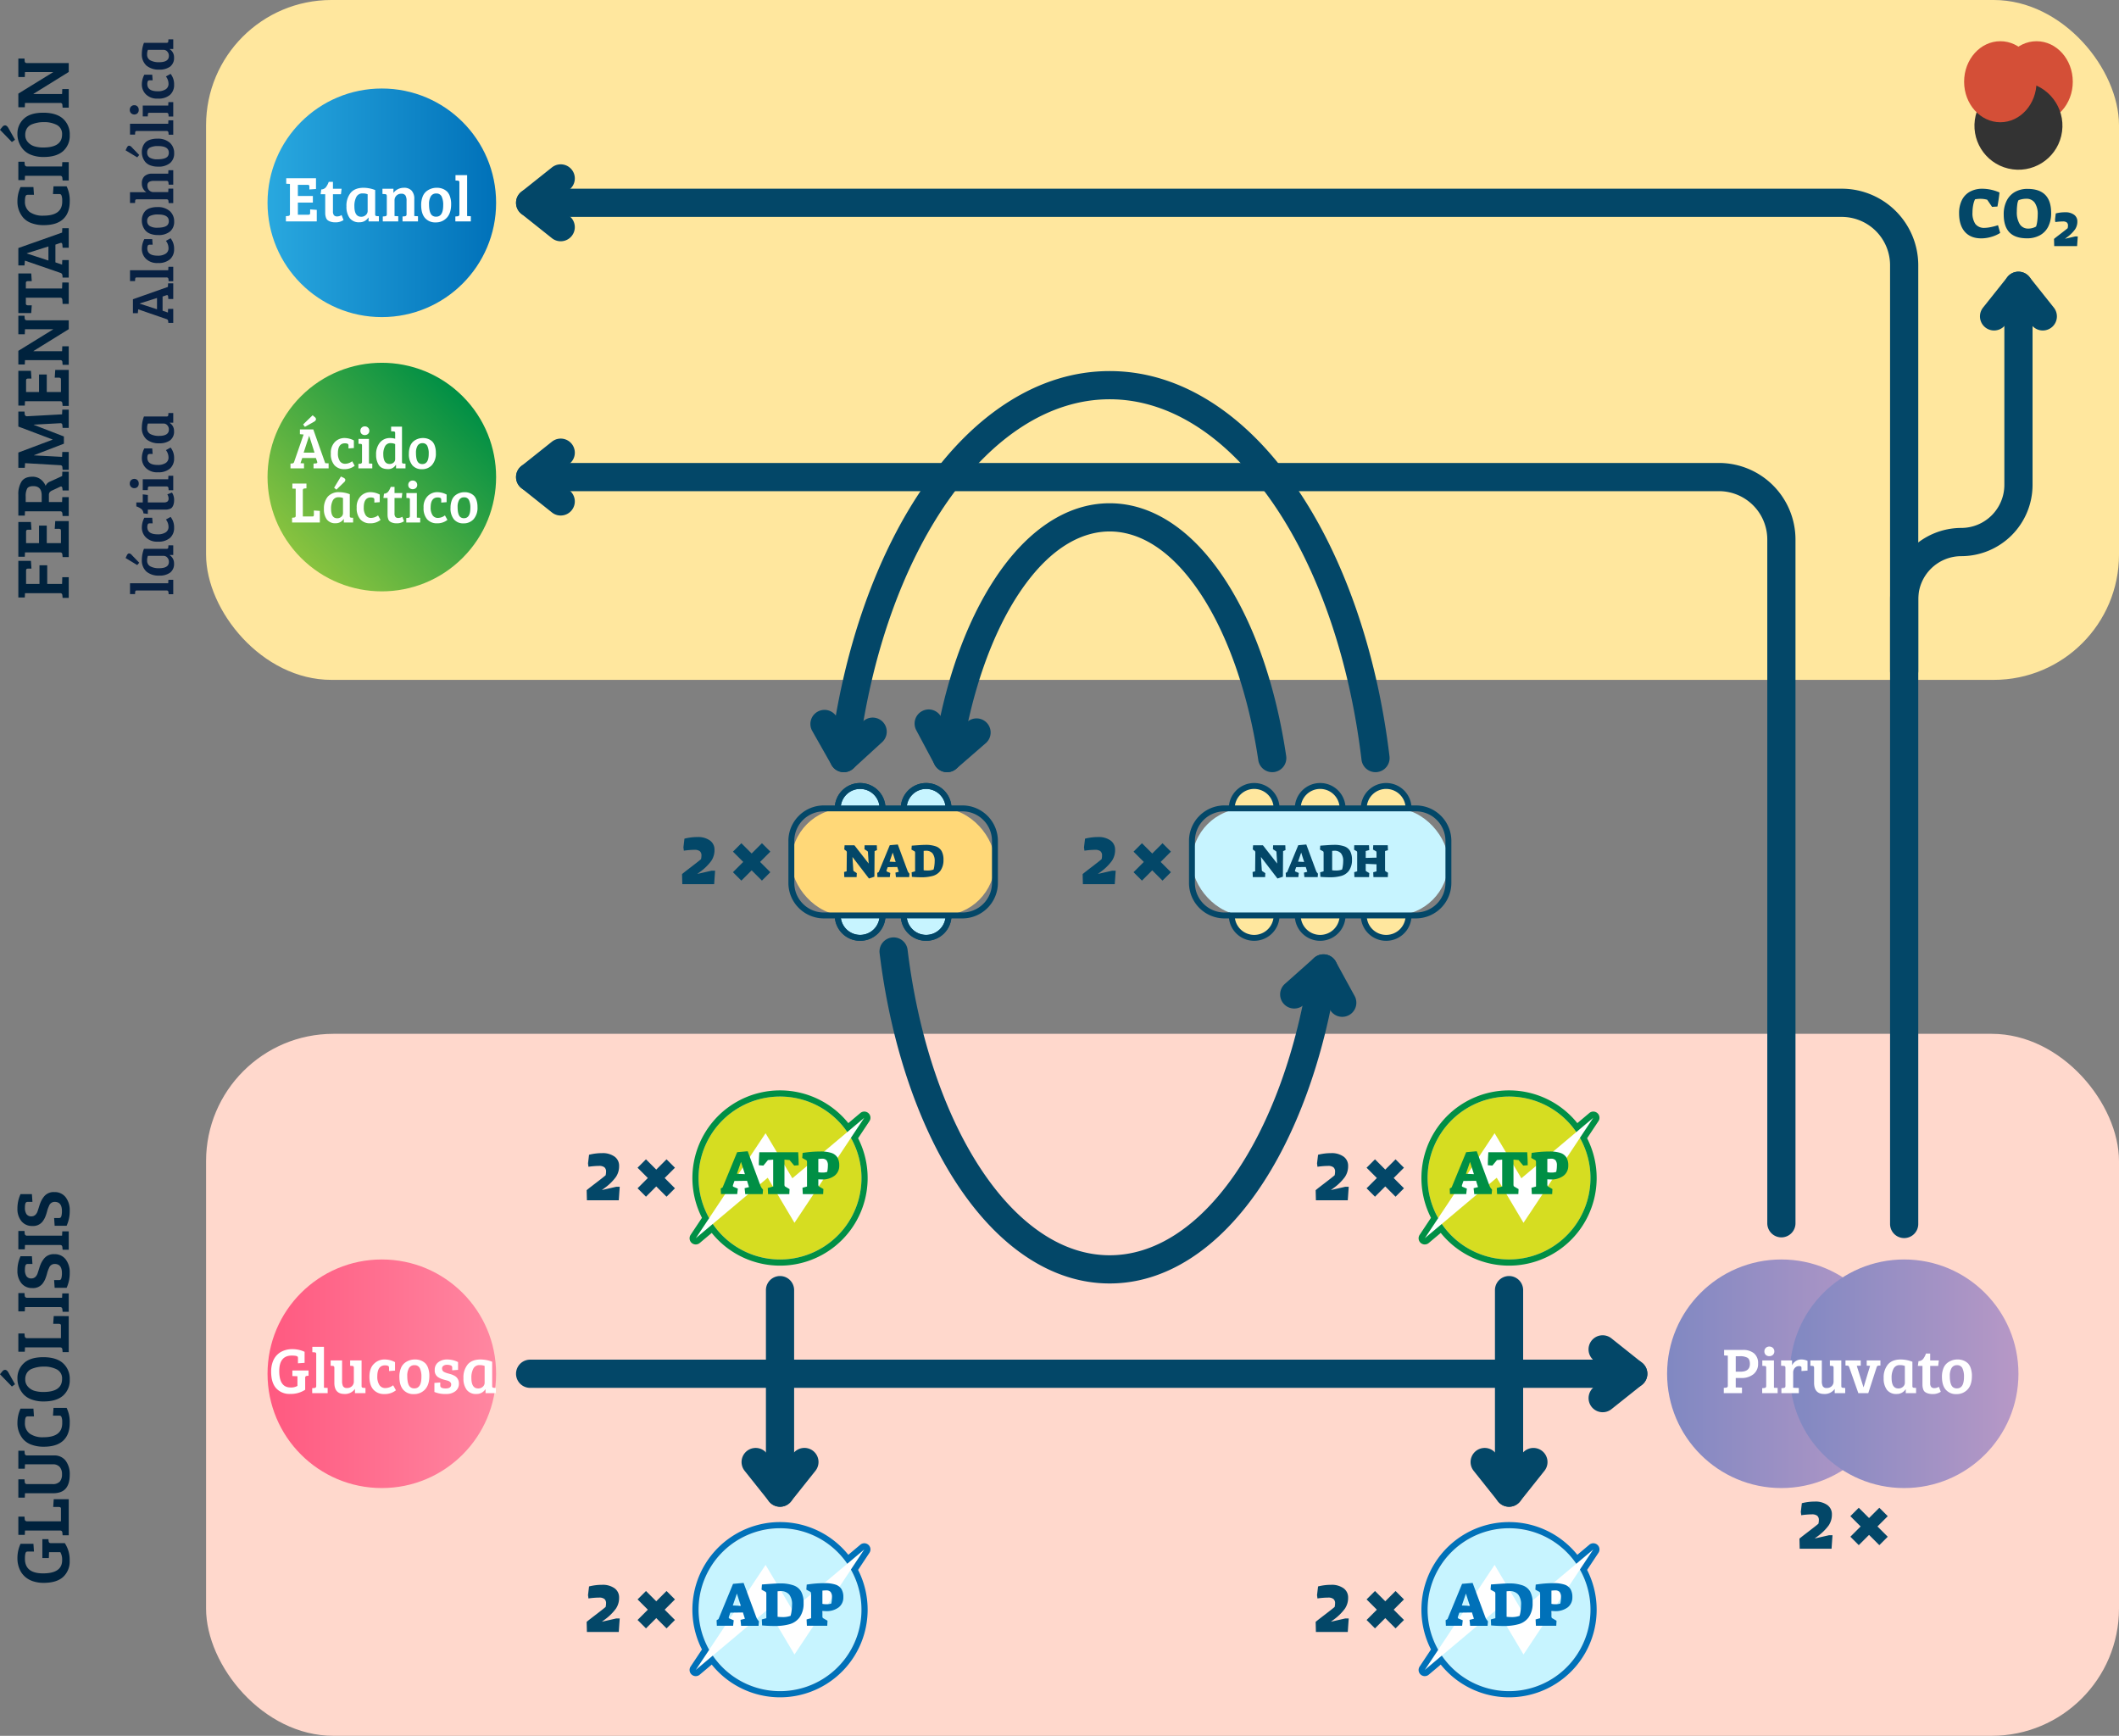 <svg xmlns="http://www.w3.org/2000/svg" xmlns:xlink="http://www.w3.org/1999/xlink" width="978.451" height="801.465" viewBox="0 0 978.451 801.465">
  <rect x="0" y="0" width="978.451" height="801.465" fill="#808080" stroke="none"/>
  <defs>
    <linearGradient id="linear-gradient" y1="0.5" x2="1" y2="0.5" gradientUnits="objectBoundingBox">
      <stop offset="0" stop-color="#29a8df"/>
      <stop offset="1" stop-color="#0071b9"/>
    </linearGradient>
    <linearGradient id="linear-gradient-2" y1="0.5" x2="1" y2="0.5" gradientUnits="objectBoundingBox">
      <stop offset="0" stop-color="#89c33f"/>
      <stop offset="1" stop-color="#008f45"/>
    </linearGradient>
    <linearGradient id="linear-gradient-3" x1="47.804" y1="-16.92" x2="48.804" y2="-16.92" gradientUnits="objectBoundingBox">
      <stop offset="0" stop-color="#d44f37"/>
      <stop offset="1" stop-color="#ff86a0"/>
    </linearGradient>
    <linearGradient id="linear-gradient-4" x1="48.804" y1="-16.92" x2="49.804" y2="-16.92" xlink:href="#linear-gradient-3"/>
    <linearGradient id="linear-gradient-5" y1="0.5" x2="1" y2="0.5" gradientUnits="objectBoundingBox">
      <stop offset="0" stop-color="#ff5980"/>
      <stop offset="1" stop-color="#ff87a1"/>
    </linearGradient>
    <linearGradient id="linear-gradient-6" y1="0.5" x2="1" y2="0.5" gradientUnits="objectBoundingBox">
      <stop offset="0" stop-color="#8088c2"/>
      <stop offset="1" stop-color="#b798c6"/>
    </linearGradient>
  </defs>
  <g id="Grupo_16149" data-name="Grupo 16149" transform="translate(-423 -3822.763)">
    <g id="Grupo_16146" data-name="Grupo 16146">
      <g id="Grupo_12256" data-name="Grupo 12256">
        <g id="Grupo_12241" data-name="Grupo 12241">
          <g id="Grupo_9907" data-name="Grupo 9907" transform="translate(355.763 3411.027)">
            <g id="Layer_5" data-name="Layer 5" transform="translate(162.391 411.736)">
              <g id="Grupo_9859" data-name="Grupo 9859">
                <rect id="Rectángulo_2479" data-name="Rectángulo 2479" width="883.298" height="313.909" rx="57.841" fill="#ffe79e"/>
                <g id="Grupo_9794" data-name="Grupo 9794" transform="translate(6.522 40.868)">
                  <circle id="Elipse_699" data-name="Elipse 699" cx="52.771" cy="52.771" r="52.771" transform="translate(21.858)" fill="url(#linear-gradient)"/>
                  <circle id="Elipse_700" data-name="Elipse 700" cx="52.771" cy="52.771" r="52.771" transform="translate(0 179.403) rotate(-45)" fill="url(#linear-gradient-2)"/>
                </g>
                <rect id="Rectángulo_2480" data-name="Rectángulo 2480" width="883.298" height="324.125" rx="58.775" transform="translate(0 477.34)" fill="#ffd8cc"/>
                <g id="Grupo_9796" data-name="Grupo 9796" transform="translate(811.779 19.032)">
                  <g id="Grupo_9795" data-name="Grupo 9795">
                    <ellipse id="Elipse_701" data-name="Elipse 701" cx="16.725" cy="18.706" rx="16.725" ry="18.706" transform="translate(16.725)" fill="url(#linear-gradient-3)"/>
                    <circle id="Elipse_702" data-name="Elipse 702" cx="20.314" cy="20.314" r="20.314" transform="translate(0.649 54.124) rotate(-76.717)" fill="#333"/>
                    <ellipse id="Elipse_703" data-name="Elipse 703" cx="16.725" cy="18.706" rx="16.725" ry="18.706" fill="url(#linear-gradient-4)"/>
                  </g>
                </g>
                <circle id="Elipse_704" data-name="Elipse 704" cx="52.771" cy="52.771" r="52.771" transform="translate(28.38 581.523)" fill="url(#linear-gradient-5)"/>
                <g id="Grupo_9798" data-name="Grupo 9798" transform="translate(223.267 503.455)">
                  <circle id="Elipse_705" data-name="Elipse 705" cx="37.61" cy="37.61" r="37.61" transform="translate(4.15 2.848)" fill="#d6dd21"/>
                  <path id="Trazado_24529" data-name="Trazado 24529" d="M769.358,1735.779l33.223-27.95,12.36,20.81,32.24-48.516-33.223,27.95-12.36-20.81Z" transform="translate(-766.51 -1667.493)" fill="#fff"/>
                  <g id="Grupo_9797" data-name="Grupo 9797">
                    <path id="Trazado_24530" data-name="Trazado 24530" d="M804.117,1651.93a37.567,37.567,0,0,1,31.053,16.393l7.858-6.611-6.183,9.3a37.607,37.607,0,0,1-63.781,39.74l-7.859,6.611,6.184-9.3a37.6,37.6,0,0,1,32.728-56.133m38.911,9.782h0m-38.914-12.63a40.454,40.454,0,0,0-36.045,58.827l-5.238,7.883a2.848,2.848,0,0,0,4.206,3.756l5.544-4.664a40.455,40.455,0,0,0,67.578-43.712l5.2-7.827a2.848,2.848,0,0,0-2.331-4.481h-.047a2.84,2.84,0,0,0-1.8.679l-5.532,4.654a40.457,40.457,0,0,0-31.534-15.115Z" transform="translate(-762.358 -1649.082)" fill="#008f45"/>
                  </g>
                </g>
                <g id="Grupo_9831" data-name="Grupo 9831" transform="translate(243.287 361.536)">
                  <g id="Grupo_9814" data-name="Grupo 9814" transform="translate(210.575)">
                    <g id="Grupo_9805" data-name="Grupo 9805" transform="translate(18.387)">
                      <g id="Grupo_9800" data-name="Grupo 9800">
                        <g id="Grupo_9799" data-name="Grupo 9799" transform="translate(1.161 1.161)">
                          <circle id="Elipse_706" data-name="Elipse 706" cx="10.348" cy="10.348" r="10.348" transform="translate(0.203 0.203)" fill="#ffe79e"/>
                          <path id="Trazado_24531" data-name="Trazado 24531" d="M1387.692,1324.243a10.552,10.552,0,1,1,10.552-10.552A10.564,10.564,0,0,1,1387.692,1324.243Zm0-20.7a10.145,10.145,0,1,0,10.145,10.144A10.156,10.156,0,0,0,1387.692,1303.547Z" transform="translate(-1377.141 -1303.14)" fill="#034768"/>
                        </g>
                        <path id="Trazado_24532" data-name="Trazado 24532" d="M1386,1323.711A11.713,11.713,0,1,1,1397.712,1312,11.726,11.726,0,0,1,1386,1323.711Zm0-20.7a8.984,8.984,0,1,0,8.983,8.984A8.993,8.993,0,0,0,1386,1303.015Z" transform="translate(-1374.287 -1300.286)" fill="#034768"/>
                      </g>
                      <g id="Grupo_9802" data-name="Grupo 9802" transform="translate(30.476)">
                        <g id="Grupo_9801" data-name="Grupo 9801" transform="translate(1.161 1.161)">
                          <circle id="Elipse_707" data-name="Elipse 707" cx="10.348" cy="10.348" r="10.348" transform="translate(0.204 0.203)" fill="#ffe79e"/>
                          <path id="Trazado_24533" data-name="Trazado 24533" d="M1462.593,1324.243a10.552,10.552,0,1,1,10.551-10.552A10.564,10.564,0,0,1,1462.593,1324.243Zm0-20.7a10.145,10.145,0,1,0,10.144,10.144A10.156,10.156,0,0,0,1462.593,1303.547Z" transform="translate(-1452.041 -1303.14)" fill="#034768"/>
                        </g>
                        <path id="Trazado_24534" data-name="Trazado 24534" d="M1460.9,1323.711A11.713,11.713,0,1,1,1472.613,1312,11.726,11.726,0,0,1,1460.9,1323.711Zm0-20.7a8.984,8.984,0,1,0,8.984,8.984A8.993,8.993,0,0,0,1460.9,1303.015Z" transform="translate(-1449.188 -1300.286)" fill="#034768"/>
                      </g>
                      <g id="Grupo_9804" data-name="Grupo 9804" transform="translate(60.952)">
                        <g id="Grupo_9803" data-name="Grupo 9803" transform="translate(1.161 1.161)">
                          <circle id="Elipse_708" data-name="Elipse 708" cx="10.348" cy="10.348" r="10.348" transform="translate(0.204 0.203)" fill="#ffe79e"/>
                          <path id="Trazado_24535" data-name="Trazado 24535" d="M1537.493,1324.243a10.552,10.552,0,1,1,10.552-10.552A10.564,10.564,0,0,1,1537.493,1324.243Zm0-20.7a10.145,10.145,0,1,0,10.145,10.144A10.156,10.156,0,0,0,1537.493,1303.547Z" transform="translate(-1526.941 -1303.14)" fill="#034768"/>
                        </g>
                        <path id="Trazado_24536" data-name="Trazado 24536" d="M1535.8,1323.711A11.713,11.713,0,1,1,1547.513,1312,11.726,11.726,0,0,1,1535.8,1323.711Zm0-20.7a8.984,8.984,0,1,0,8.983,8.984A8.993,8.993,0,0,0,1535.8,1303.015Z" transform="translate(-1524.088 -1300.286)" fill="#034768"/>
                      </g>
                    </g>
                    <g id="Grupo_9812" data-name="Grupo 9812" transform="translate(18.387 49.434)">
                      <g id="Grupo_9807" data-name="Grupo 9807">
                        <g id="Grupo_9806" data-name="Grupo 9806" transform="translate(1.161 1.161)">
                          <circle id="Elipse_709" data-name="Elipse 709" cx="10.348" cy="10.348" r="10.348" transform="translate(0.203 0.203)" fill="#ffe79e"/>
                          <path id="Trazado_24537" data-name="Trazado 24537" d="M1387.692,1445.737a10.552,10.552,0,1,1,10.552-10.552A10.564,10.564,0,0,1,1387.692,1445.737Zm0-20.7a10.145,10.145,0,1,0,10.145,10.144A10.156,10.156,0,0,0,1387.692,1425.041Z" transform="translate(-1377.141 -1424.634)" fill="#034768"/>
                        </g>
                        <path id="Trazado_24538" data-name="Trazado 24538" d="M1386,1445.205a11.713,11.713,0,1,1,11.713-11.713A11.726,11.726,0,0,1,1386,1445.205Zm0-20.7a8.984,8.984,0,1,0,8.983,8.984A8.994,8.994,0,0,0,1386,1424.509Z" transform="translate(-1374.287 -1421.78)" fill="#034768"/>
                      </g>
                      <g id="Grupo_9809" data-name="Grupo 9809" transform="translate(30.476)">
                        <g id="Grupo_9808" data-name="Grupo 9808" transform="translate(1.161 1.161)">
                          <circle id="Elipse_710" data-name="Elipse 710" cx="10.348" cy="10.348" r="10.348" transform="translate(0.204 0.203)" fill="#ffe79e"/>
                          <path id="Trazado_24539" data-name="Trazado 24539" d="M1462.593,1445.737a10.552,10.552,0,1,1,10.551-10.552A10.564,10.564,0,0,1,1462.593,1445.737Zm0-20.7a10.145,10.145,0,1,0,10.144,10.144A10.156,10.156,0,0,0,1462.593,1425.041Z" transform="translate(-1452.041 -1424.634)" fill="#034768"/>
                        </g>
                        <path id="Trazado_24540" data-name="Trazado 24540" d="M1460.9,1445.205a11.713,11.713,0,1,1,11.712-11.713A11.726,11.726,0,0,1,1460.9,1445.205Zm0-20.7a8.984,8.984,0,1,0,8.984,8.984A8.994,8.994,0,0,0,1460.9,1424.509Z" transform="translate(-1449.188 -1421.78)" fill="#034768"/>
                      </g>
                      <g id="Grupo_9811" data-name="Grupo 9811" transform="translate(60.952)">
                        <g id="Grupo_9810" data-name="Grupo 9810" transform="translate(1.161 1.161)">
                          <circle id="Elipse_711" data-name="Elipse 711" cx="10.348" cy="10.348" r="10.348" transform="translate(0.204 0.203)" fill="#ffe79e"/>
                          <path id="Trazado_24541" data-name="Trazado 24541" d="M1537.493,1445.737a10.552,10.552,0,1,1,10.552-10.552A10.564,10.564,0,0,1,1537.493,1445.737Zm0-20.7a10.145,10.145,0,1,0,10.145,10.144A10.156,10.156,0,0,0,1537.493,1425.041Z" transform="translate(-1526.941 -1424.634)" fill="#034768"/>
                        </g>
                        <path id="Trazado_24542" data-name="Trazado 24542" d="M1535.8,1445.205a11.713,11.713,0,1,1,11.713-11.713A11.726,11.726,0,0,1,1535.8,1445.205Zm0-20.7a8.984,8.984,0,1,0,8.983,8.984A8.994,8.994,0,0,0,1535.8,1424.509Z" transform="translate(-1524.088 -1421.78)" fill="#034768"/>
                      </g>
                    </g>
                    <g id="Grupo_9813" data-name="Grupo 9813" transform="translate(0 10.348)">
                      <rect id="Rectángulo_2481" data-name="Rectángulo 2481" width="118.423" height="49.434" rx="24.717" transform="translate(1.365 1.364)" fill="#c7f4ff"/>
                      <path id="Trazado_24543" data-name="Trazado 24543" d="M1433.873,1377.882h-88.4a16.393,16.393,0,0,1-16.375-16.375v-19.413a16.393,16.393,0,0,1,16.375-16.375h88.4a16.393,16.393,0,0,1,16.375,16.375v19.413A16.394,16.394,0,0,1,1433.873,1377.882Zm-88.4-49.434a13.661,13.661,0,0,0-13.646,13.646v19.413a13.661,13.661,0,0,0,13.646,13.646h88.4a13.661,13.661,0,0,0,13.646-13.646v-19.413a13.661,13.661,0,0,0-13.646-13.646Z" transform="translate(-1329.096 -1325.719)" fill="#034768"/>
                    </g>
                  </g>
                  <g id="Grupo_9826" data-name="Grupo 9826" transform="translate(25.599)">
                    <g id="Grupo_9819" data-name="Grupo 9819" transform="translate(21.418)">
                      <g id="Grupo_9816" data-name="Grupo 9816">
                        <g id="Grupo_9815" data-name="Grupo 9815">
                          <circle id="Elipse_712" data-name="Elipse 712" cx="10.348" cy="10.348" r="10.348" transform="translate(1.365 1.365)" fill="#c7f4ff"/>
                          <path id="Trazado_24544" data-name="Trazado 24544" d="M938.831,1323.711A11.713,11.713,0,1,1,950.543,1312,11.726,11.726,0,0,1,938.831,1323.711Zm0-20.7a8.984,8.984,0,1,0,8.984,8.984A8.994,8.994,0,0,0,938.831,1303.015Z" transform="translate(-927.118 -1300.286)" fill="#034768"/>
                        </g>
                        <path id="Trazado_24545" data-name="Trazado 24545" d="M938.831,1323.711A11.713,11.713,0,1,1,950.543,1312,11.726,11.726,0,0,1,938.831,1323.711Zm0-20.7a8.984,8.984,0,1,0,8.984,8.984A8.994,8.994,0,0,0,938.831,1303.015Z" transform="translate(-927.118 -1300.286)" fill="#034768"/>
                      </g>
                      <g id="Grupo_9818" data-name="Grupo 9818" transform="translate(30.476)">
                        <g id="Grupo_9817" data-name="Grupo 9817">
                          <circle id="Elipse_713" data-name="Elipse 713" cx="10.348" cy="10.348" r="10.348" transform="translate(1.364 1.365)" fill="#c7f4ff"/>
                          <path id="Trazado_24546" data-name="Trazado 24546" d="M1013.732,1323.711A11.713,11.713,0,1,1,1025.444,1312,11.726,11.726,0,0,1,1013.732,1323.711Zm0-20.7a8.984,8.984,0,1,0,8.984,8.984A8.993,8.993,0,0,0,1013.732,1303.015Z" transform="translate(-1002.019 -1300.286)" fill="#034768"/>
                        </g>
                        <path id="Trazado_24547" data-name="Trazado 24547" d="M1013.732,1323.711A11.713,11.713,0,1,1,1025.444,1312,11.726,11.726,0,0,1,1013.732,1323.711Zm0-20.7a8.984,8.984,0,1,0,8.984,8.984A8.993,8.993,0,0,0,1013.732,1303.015Z" transform="translate(-1002.019 -1300.286)" fill="#034768"/>
                      </g>
                    </g>
                    <g id="Grupo_9824" data-name="Grupo 9824" transform="translate(21.418 49.434)">
                      <g id="Grupo_9821" data-name="Grupo 9821">
                        <g id="Grupo_9820" data-name="Grupo 9820">
                          <circle id="Elipse_714" data-name="Elipse 714" cx="10.348" cy="10.348" r="10.348" transform="translate(1.365 1.365)" fill="#c7f4ff"/>
                          <path id="Trazado_24548" data-name="Trazado 24548" d="M938.831,1445.205a11.713,11.713,0,1,1,11.713-11.713A11.726,11.726,0,0,1,938.831,1445.205Zm0-20.7a8.984,8.984,0,1,0,8.984,8.984A8.994,8.994,0,0,0,938.831,1424.509Z" transform="translate(-927.118 -1421.78)" fill="#034768"/>
                        </g>
                        <path id="Trazado_24549" data-name="Trazado 24549" d="M938.831,1445.205a11.713,11.713,0,1,1,11.713-11.713A11.726,11.726,0,0,1,938.831,1445.205Zm0-20.7a8.984,8.984,0,1,0,8.984,8.984A8.994,8.994,0,0,0,938.831,1424.509Z" transform="translate(-927.118 -1421.78)" fill="#034768"/>
                      </g>
                      <g id="Grupo_9823" data-name="Grupo 9823" transform="translate(30.476)">
                        <g id="Grupo_9822" data-name="Grupo 9822">
                          <circle id="Elipse_715" data-name="Elipse 715" cx="10.348" cy="10.348" r="10.348" transform="translate(1.364 1.365)" fill="#c7f4ff"/>
                          <path id="Trazado_24550" data-name="Trazado 24550" d="M1013.732,1445.205a11.713,11.713,0,1,1,11.712-11.713A11.726,11.726,0,0,1,1013.732,1445.205Zm0-20.7a8.984,8.984,0,1,0,8.984,8.984A8.994,8.994,0,0,0,1013.732,1424.509Z" transform="translate(-1002.019 -1421.78)" fill="#034768"/>
                        </g>
                        <path id="Trazado_24551" data-name="Trazado 24551" d="M1013.732,1445.205a11.713,11.713,0,1,1,11.712-11.713A11.726,11.726,0,0,1,1013.732,1445.205Zm0-20.7a8.984,8.984,0,1,0,8.984,8.984A8.994,8.994,0,0,0,1013.732,1424.509Z" transform="translate(-1002.019 -1421.78)" fill="#034768"/>
                      </g>
                    </g>
                    <g id="Grupo_9825" data-name="Grupo 9825" transform="translate(0 10.348)">
                      <rect id="Rectángulo_2482" data-name="Rectángulo 2482" width="94.008" height="49.434" rx="24.717" transform="translate(1.364 1.364)" fill="#ffd878"/>
                      <path id="Trazado_24552" data-name="Trazado 24552" d="M954.841,1377.882H890.854a16.393,16.393,0,0,1-16.375-16.375v-19.413a16.393,16.393,0,0,1,16.375-16.375h63.988a16.393,16.393,0,0,1,16.375,16.375v19.413A16.393,16.393,0,0,1,954.841,1377.882Zm-63.988-49.434a13.661,13.661,0,0,0-13.646,13.646v19.413a13.661,13.661,0,0,0,13.646,13.646h63.988a13.661,13.661,0,0,0,13.646-13.646v-19.413a13.661,13.661,0,0,0-13.646-13.646Z" transform="translate(-874.479 -1325.719)" fill="#034768"/>
                    </g>
                  </g>
                  <g id="Grupo_9828" data-name="Grupo 9828" transform="translate(0 27.798)">
                    <g id="Grupo_9827" data-name="Grupo 9827" transform="translate(0 0)">
                      <rect id="Rectángulo_2483" data-name="Rectángulo 2483" width="5.493" height="18.92" transform="translate(13.379 0) rotate(45)" fill="#034768"/>
                      <rect id="Rectángulo_2484" data-name="Rectángulo 2484" width="5.493" height="18.92" transform="matrix(-0.707, 0.707, -0.707, -0.707, 17.263, 13.379)" fill="#034768"/>
                    </g>
                  </g>
                  <g id="Grupo_9830" data-name="Grupo 9830" transform="translate(184.971 27.798)">
                    <g id="Grupo_9829" data-name="Grupo 9829" transform="translate(0 0)">
                      <rect id="Rectángulo_2485" data-name="Rectángulo 2485" width="5.493" height="18.92" transform="translate(13.379 0) rotate(45)" fill="#034768"/>
                      <rect id="Rectángulo_2486" data-name="Rectángulo 2486" width="5.493" height="18.92" transform="matrix(-0.707, 0.707, -0.707, -0.707, 17.263, 13.379)" fill="#034768"/>
                    </g>
                  </g>
                </g>
                <path id="Trazado_24553" data-name="Trazado 24553" d="M1084.144,1635.252c-13.227,0-26.118-4.107-38.316-12.206-11.456-7.607-22.026-18.561-31.416-32.56-18.416-27.453-31.379-65.708-36.5-107.72a6.51,6.51,0,0,1,12.925-1.576c4.88,40.018,17.094,76.257,34.391,102.043,8.43,12.567,17.785,22.312,27.805,28.966s20.495,10.033,31.114,10.033c10.285,0,20.439-3.17,30.178-9.422s18.864-15.415,27.151-27.255c16.936-24.2,29.349-58.539,34.952-96.7a6.51,6.51,0,1,1,12.882,1.891c-5.891,40.127-19.092,76.448-37.167,102.274-9.264,13.236-19.622,23.58-30.784,30.746C1109.484,1631.388,1096.964,1635.252,1084.144,1635.252Z" transform="translate(-666.91 -1042.653)" fill="#034768"/>
                <path id="Trazado_24554" data-name="Trazado 24554" d="M1173.39,1018.015a6.511,6.511,0,0,1-6.456-5.738c-11.542-96.441-60.449-166.438-116.289-166.438s-104.746,70-116.288,166.438a6.51,6.51,0,0,1-12.928-1.547c5.866-49.01,21.578-93.728,44.24-125.918,11.481-16.307,24.419-29.061,38.455-37.909,14.825-9.346,30.477-14.084,46.521-14.084s31.7,4.739,46.521,14.084c14.036,8.848,26.974,21.6,38.455,37.909,22.663,32.19,38.375,76.908,44.24,125.918a6.509,6.509,0,0,1-5.69,7.238A6.593,6.593,0,0,1,1173.39,1018.015Z" transform="translate(-633.411 -661.487)" fill="#034768"/>
                <path id="Trazado_24555" data-name="Trazado 24555" d="M1195.216,1106.983a6.512,6.512,0,0,1-6.432-5.554c-4.537-30.515-14.047-57.867-26.777-77.017-15.7-23.616-31.424-28.573-41.851-28.573s-26.152,4.957-41.851,28.573c-12.731,19.15-22.24,46.5-26.777,77.017a6.51,6.51,0,1,1-12.879-1.915c4.883-32.837,14.846-61.3,28.813-82.31,7.127-10.721,15.09-19.109,23.666-24.93,9.243-6.274,19.01-9.455,29.028-9.455s19.785,3.181,29.028,9.455c8.576,5.821,16.539,14.209,23.666,24.93,13.967,21.01,23.931,49.473,28.814,82.31a6.511,6.511,0,0,1-5.482,7.4A6.62,6.62,0,0,1,1195.216,1106.983Z" transform="translate(-702.922 -750.455)" fill="#034768"/>
                <path id="Trazado_24556" data-name="Trazado 24556" d="M1032.711,1245.761a6.512,6.512,0,0,1-5.746-3.449l-8.491-15.938a6.51,6.51,0,1,1,11.491-6.122l4.648,8.724,7.462-6.479a6.51,6.51,0,0,1,8.536,9.831l-13.633,11.838A6.512,6.512,0,0,1,1032.711,1245.761Z" transform="translate(-690.545 -889.234)" fill="#034768"/>
                <path id="Trazado_24557" data-name="Trazado 24557" d="M914.907,1246.095a6.514,6.514,0,0,1-5.665-3.3l-8.9-15.711a6.51,6.51,0,1,1,11.328-6.418l4.873,8.6,7.292-6.673a6.51,6.51,0,0,1,8.79,9.605L919.3,1244.387A6.51,6.51,0,0,1,914.907,1246.095Z" transform="translate(-620.429 -889.566)" fill="#034768"/>
                <path id="Trazado_24558" data-name="Trazado 24558" d="M1461.226,1523.555a6.508,6.508,0,0,1-5.715-3.383l-4.75-8.669-7.386,6.569a6.51,6.51,0,0,1-8.653-9.73l13.494-12a6.51,6.51,0,0,1,10.035,1.736l8.678,15.836a6.513,6.513,0,0,1-5.7,9.64Z" transform="translate(-936.586 -1054.059)" fill="#034768"/>
                <g id="Grupo_9833" data-name="Grupo 9833" transform="translate(211.837 690.039)">
                  <circle id="Elipse_716" data-name="Elipse 716" cx="37.61" cy="37.61" r="37.61" transform="translate(0 53.189) rotate(-45)" fill="#c7f4ff"/>
                  <path id="Trazado_24559" data-name="Trazado 24559" d="M769.358,2225.634l33.223-27.95,12.36,20.81,32.24-48.516-33.223,27.95-12.36-20.81Z" transform="translate(-755.081 -2144.617)" fill="#fff"/>
                  <g id="Grupo_9832" data-name="Grupo 9832" transform="translate(11.429 12.731)">
                    <path id="Trazado_24560" data-name="Trazado 24560" d="M804.117,2141.785a37.567,37.567,0,0,1,31.053,16.393l7.858-6.612-6.183,9.305a37.607,37.607,0,0,1-63.781,39.739l-7.859,6.612,6.184-9.3a37.6,37.6,0,0,1,32.728-56.133m38.911,9.782h0m-38.914-12.63a40.453,40.453,0,0,0-36.045,58.826l-5.238,7.883a2.848,2.848,0,0,0,4.206,3.756l5.544-4.665a40.455,40.455,0,0,0,67.578-43.711l5.2-7.827a2.848,2.848,0,0,0-2.331-4.48h-.047a2.838,2.838,0,0,0-1.8.679l-5.532,4.653a40.457,40.457,0,0,0-31.534-15.115Z" transform="translate(-762.358 -2138.937)" fill="#0071b9"/>
                  </g>
                </g>
                <g id="Grupo_9834" data-name="Grupo 9834" transform="translate(247.266 589.175)">
                  <path id="Trazado_24561" data-name="Trazado 24561" d="M839.1,2081.967h0a6.51,6.51,0,0,1-5.092-2.454l-11.25-14.127a6.51,6.51,0,0,1,10.185-8.111l6.158,7.732,6.157-7.729a6.51,6.51,0,1,1,10.184,8.112l-11.25,14.122A6.51,6.51,0,0,1,839.1,2081.967Z" transform="translate(-821.341 -1975.452)" fill="#034768"/>
                  <path id="Trazado_24562" data-name="Trazado 24562" d="M855.5,1966.271a6.51,6.51,0,0,1-6.51-6.51v-93.5a6.51,6.51,0,1,1,13.02,0v93.5A6.51,6.51,0,0,1,855.5,1966.271Z" transform="translate(-837.741 -1859.755)" fill="#034768"/>
                </g>
                <g id="Grupo_9837" data-name="Grupo 9837" transform="translate(199.239 535.282)">
                  <g id="Grupo_9836" data-name="Grupo 9836" transform="translate(0 0)">
                    <g id="Grupo_9835" data-name="Grupo 9835">
                      <rect id="Rectángulo_2487" data-name="Rectángulo 2487" width="5.493" height="18.92" transform="matrix(0.707, 0.707, -0.707, 0.707, 13.378, 0)" fill="#034768"/>
                      <rect id="Rectángulo_2488" data-name="Rectángulo 2488" width="5.493" height="18.92" transform="translate(17.263 13.379) rotate(135)" fill="#034768"/>
                    </g>
                  </g>
                </g>
                <g id="Grupo_9840" data-name="Grupo 9840" transform="translate(199.239 734.596)">
                  <g id="Grupo_9839" data-name="Grupo 9839" transform="translate(0 0)">
                    <g id="Grupo_9838" data-name="Grupo 9838">
                      <rect id="Rectángulo_2489" data-name="Rectángulo 2489" width="5.493" height="18.92" transform="translate(13.379 0) rotate(45)" fill="#034768"/>
                      <rect id="Rectángulo_2490" data-name="Rectángulo 2490" width="5.493" height="18.92" transform="matrix(-0.707, 0.707, -0.707, -0.707, 17.263, 13.379)" fill="#034768"/>
                    </g>
                  </g>
                </g>
                <g id="Grupo_9842" data-name="Grupo 9842" transform="translate(559.891 503.455)">
                  <circle id="Elipse_717" data-name="Elipse 717" cx="37.61" cy="37.61" r="37.61" transform="translate(4.149 2.848)" fill="#d6dd21"/>
                  <path id="Trazado_24563" data-name="Trazado 24563" d="M1596.683,1735.779l33.223-27.95,12.36,20.81,32.24-48.516-33.223,27.95-12.36-20.81Z" transform="translate(-1593.834 -1667.493)" fill="#fff"/>
                  <g id="Grupo_9841" data-name="Grupo 9841">
                    <path id="Trazado_24564" data-name="Trazado 24564" d="M1631.442,1651.93a37.566,37.566,0,0,1,31.053,16.393l7.859-6.611-6.183,9.3a37.608,37.608,0,0,1-63.781,39.74l-7.858,6.611,6.183-9.3a37.6,37.6,0,0,1,32.728-56.133m38.912,9.782h0m-38.914-12.63a40.453,40.453,0,0,0-36.045,58.827l-5.238,7.883a2.848,2.848,0,0,0,4.205,3.756l5.544-4.664a40.455,40.455,0,0,0,67.578-43.712l5.2-7.827a2.848,2.848,0,0,0-2.332-4.481h-.033a2.836,2.836,0,0,0-1.817.68l-5.53,4.653a40.458,40.458,0,0,0-31.533-15.115Z" transform="translate(-1589.683 -1649.082)" fill="#008f45"/>
                  </g>
                </g>
                <g id="Grupo_9844" data-name="Grupo 9844" transform="translate(548.462 690.039)">
                  <circle id="Elipse_718" data-name="Elipse 718" cx="37.61" cy="37.61" r="37.61" transform="translate(0 53.189) rotate(-45)" fill="#c7f4ff"/>
                  <path id="Trazado_24565" data-name="Trazado 24565" d="M1596.683,2225.634l33.223-27.95,12.36,20.81,32.24-48.516-33.223,27.95-12.36-20.81Z" transform="translate(-1582.405 -2144.617)" fill="#fff"/>
                  <g id="Grupo_9843" data-name="Grupo 9843" transform="translate(11.429 12.731)">
                    <path id="Trazado_24566" data-name="Trazado 24566" d="M1631.442,2141.785a37.566,37.566,0,0,1,31.053,16.393l7.859-6.612-6.183,9.305a37.607,37.607,0,0,1-63.781,39.739l-7.858,6.612,6.183-9.3a37.6,37.6,0,0,1,32.728-56.133m38.912,9.782h0m-38.914-12.63a40.453,40.453,0,0,0-36.045,58.826l-5.238,7.883a2.848,2.848,0,0,0,4.205,3.756l5.544-4.665a40.455,40.455,0,0,0,67.578-43.711l5.2-7.827a2.848,2.848,0,0,0-2.333-4.481h-.033a2.834,2.834,0,0,0-1.817.681l-5.53,4.652a40.457,40.457,0,0,0-31.533-15.115Z" transform="translate(-1589.683 -2138.937)" fill="#0071b9"/>
                  </g>
                </g>
                <g id="Grupo_9845" data-name="Grupo 9845" transform="translate(583.891 589.175)">
                  <path id="Trazado_24567" data-name="Trazado 24567" d="M1666.426,2081.967h0a6.509,6.509,0,0,1-5.092-2.455l-11.25-14.126a6.51,6.51,0,1,1,10.186-8.11l6.157,7.732,6.157-7.729a6.51,6.51,0,0,1,10.184,8.113l-11.25,14.122A6.509,6.509,0,0,1,1666.426,2081.967Z" transform="translate(-1648.666 -1975.452)" fill="#034768"/>
                  <path id="Trazado_24568" data-name="Trazado 24568" d="M1682.825,1966.271a6.51,6.51,0,0,1-6.51-6.51v-93.5a6.51,6.51,0,1,1,13.02,0v93.5A6.51,6.51,0,0,1,1682.825,1966.271Z" transform="translate(-1665.065 -1859.755)" fill="#034768"/>
                </g>
                <g id="Grupo_9848" data-name="Grupo 9848" transform="translate(535.863 535.282)">
                  <g id="Grupo_9847" data-name="Grupo 9847" transform="translate(0 0)">
                    <g id="Grupo_9846" data-name="Grupo 9846">
                      <rect id="Rectángulo_2491" data-name="Rectángulo 2491" width="5.493" height="18.92" transform="matrix(0.707, 0.707, -0.707, 0.707, 13.378, 0)" fill="#034768"/>
                      <rect id="Rectángulo_2492" data-name="Rectángulo 2492" width="5.493" height="18.92" transform="translate(17.263 13.379) rotate(135)" fill="#034768"/>
                    </g>
                  </g>
                </g>
                <g id="Grupo_9851" data-name="Grupo 9851" transform="translate(535.863 734.596)">
                  <g id="Grupo_9850" data-name="Grupo 9850" transform="translate(0 0)">
                    <g id="Grupo_9849" data-name="Grupo 9849">
                      <rect id="Rectángulo_2493" data-name="Rectángulo 2493" width="5.493" height="18.92" transform="translate(13.379 0) rotate(45)" fill="#034768"/>
                      <rect id="Rectángulo_2494" data-name="Rectángulo 2494" width="5.493" height="18.92" transform="matrix(-0.707, 0.707, -0.707, -0.707, 17.263, 13.379)" fill="#034768"/>
                    </g>
                  </g>
                </g>
                <g id="Grupo_9852" data-name="Grupo 9852" transform="translate(143.126 616.534)">
                  <path id="Trazado_24569" data-name="Trazado 24569" d="M1789.077,1962.517a6.51,6.51,0,0,1-4.06-11.6l7.733-6.158-7.729-6.157a6.51,6.51,0,1,1,8.112-10.184l14.122,11.25a6.51,6.51,0,0,1,0,10.184l-14.126,11.25A6.485,6.485,0,0,1,1789.077,1962.517Z" transform="translate(-1287.318 -1926.996)" fill="#034768"/>
                  <path id="Trazado_24570" data-name="Trazado 24570" d="M1081.277,1967.667H571.906a6.51,6.51,0,0,1,0-13.021h509.371a6.51,6.51,0,1,1,0,13.021Z" transform="translate(-565.396 -1943.396)" fill="#034768"/>
                </g>
                <g id="Grupo_9853" data-name="Grupo 9853" transform="translate(674.632 581.523)">
                  <circle id="Elipse_719" data-name="Elipse 719" cx="52.771" cy="52.771" r="52.771" fill="url(#linear-gradient-6)"/>
                  <circle id="Elipse_720" data-name="Elipse 720" cx="52.771" cy="52.771" r="52.771" transform="translate(56.692)" fill="url(#linear-gradient-6)"/>
                </g>
                <g id="Grupo_9856" data-name="Grupo 9856" transform="translate(759.248 696.167)">
                  <g id="Grupo_9855" data-name="Grupo 9855" transform="translate(0 0)">
                    <g id="Grupo_9854" data-name="Grupo 9854">
                      <rect id="Rectángulo_2495" data-name="Rectángulo 2495" width="5.493" height="18.92" transform="matrix(0.707, 0.707, -0.707, 0.707, 13.379, 0)" fill="#034768"/>
                      <rect id="Rectángulo_2496" data-name="Rectángulo 2496" width="5.493" height="18.92" transform="translate(17.263 13.379) rotate(135)" fill="#034768"/>
                    </g>
                  </g>
                </g>
                <g id="Grupo_9857" data-name="Grupo 9857" transform="translate(143.126 75.878)">
                  <path id="Trazado_24571" data-name="Trazado 24571" d="M586.024,633.743a6.482,6.482,0,0,1-4.052-1.418l-14.122-11.25a6.51,6.51,0,0,1,0-10.185l14.126-11.25a6.51,6.51,0,1,1,8.111,10.185l-7.732,6.158,7.729,6.157a6.51,6.51,0,0,1-4.061,11.6Z" transform="translate(-565.396 -598.223)" fill="#034768"/>
                  <path id="Trazado_24572" data-name="Trazado 24572" d="M1206.365,1110.389a6.51,6.51,0,0,1-6.51-6.51V661.192a22.325,22.325,0,0,0-22.3-22.3H571.906a6.51,6.51,0,1,1,0-13.02h605.65a35.36,35.36,0,0,1,35.32,35.32v442.687A6.51,6.51,0,0,1,1206.365,1110.389Z" transform="translate(-565.396 -614.622)" fill="#034768"/>
                </g>
                <g id="Grupo_9858" data-name="Grupo 9858" transform="translate(143.126 202.511)">
                  <path id="Trazado_24573" data-name="Trazado 24573" d="M586.024,944.968a6.484,6.484,0,0,1-4.052-1.418L567.85,932.3a6.51,6.51,0,0,1,0-10.185l14.126-11.25a6.51,6.51,0,1,1,8.111,10.185l-7.732,6.158,7.729,6.156a6.51,6.51,0,0,1-4.061,11.6Z" transform="translate(-565.396 -909.448)" fill="#034768"/>
                  <path id="Trazado_24574" data-name="Trazado 24574" d="M1149.673,1294.653a6.51,6.51,0,0,1-6.51-6.51V972.417a22.324,22.324,0,0,0-22.3-22.3H571.906a6.51,6.51,0,1,1,0-13.02h548.958a35.359,35.359,0,0,1,35.32,35.319v315.727A6.51,6.51,0,0,1,1149.673,1294.653Z" transform="translate(-565.396 -925.847)" fill="#034768"/>
                </g>
                <path id="Trazado_24575" data-name="Trazado 24575" d="M2131.221,910.951a6.51,6.51,0,0,1-6.51-6.51V871.26a32.933,32.933,0,0,1,32.9-32.9,19.9,19.9,0,0,0,19.875-19.875V726.558a6.51,6.51,0,0,1,13.02,0v91.931a32.933,32.933,0,0,1-32.9,32.9,19.9,19.9,0,0,0-19.875,19.875v33.181A6.51,6.51,0,0,1,2131.221,910.951Z" transform="translate(-1347.126 -594.601)" fill="#034768"/>
                <path id="Trazado_24576" data-name="Trazado 24576" d="M2255.771,747.195a6.5,6.5,0,0,1-5.1-2.455l-6.158-7.733-6.157,7.73a6.51,6.51,0,0,1-10.184-8.113l11.25-14.122a6.511,6.511,0,0,1,5.092-2.454h0a6.511,6.511,0,0,1,5.092,2.455l11.25,14.126a6.511,6.511,0,0,1-5.088,10.566Z" transform="translate(-1407.651 -594.601)" fill="#034768"/>
              </g>
            </g>
            <g id="Layer_6" data-name="Layer 6" transform="translate(127.237 439.987)">
              <g id="Grupo_9861" data-name="Grupo 9861" transform="translate(844.614 58.899)">
                <g id="Grupo_9860" data-name="Grupo 9860">
                  <path id="Trazado_24577" data-name="Trazado 24577" d="M2205.721,645.813q-2.669-3.027-2.669-8.561a13.351,13.351,0,0,1,1.286-6.071,8.948,8.948,0,0,1,3.727-3.906,11.787,11.787,0,0,1,5.793-1.351,19.9,19.9,0,0,1,7.845,1.725q-.293,2.93-.944,6.478l-2.474.163L2216.04,631a11.131,11.131,0,0,0-3.157-.423,12.993,12.993,0,0,0-2.474.228,10.19,10.19,0,0,0-.846,2.669,17.361,17.361,0,0,0-.325,3.353,8.86,8.86,0,0,0,1.318,5.355,5.062,5.062,0,0,0,4.182,1.807,15.516,15.516,0,0,0,2.881-.342,27.438,27.438,0,0,0,3.4-.9l1.009,3.581a15.244,15.244,0,0,1-4.085,1.807,16.4,16.4,0,0,1-4.605.7Q2208.39,648.84,2205.721,645.813Z" transform="translate(-2203.052 -625.924)" fill="#034768"/>
                  <path id="Trazado_24578" data-name="Trazado 24578" d="M2256.345,646.168q-2.653-2.734-2.653-8.3a13.784,13.784,0,0,1,1.335-6.266,9.571,9.571,0,0,1,3.808-4.085,11.563,11.563,0,0,1,5.892-1.432q10.872,0,10.872,11.1a13.761,13.761,0,0,1-1.335,6.282,9.308,9.308,0,0,1-3.857,4.036,12.192,12.192,0,0,1-6.005,1.4Q2259,648.9,2256.345,646.168Zm12.288-2.7a12.4,12.4,0,0,0,.553-2.523,23.273,23.273,0,0,0,.2-2.978,9.245,9.245,0,0,0-1.351-5.469,4.585,4.585,0,0,0-3.955-1.855,9.635,9.635,0,0,0-3.58.684,5.933,5.933,0,0,0-.553,2.034,23.9,23.9,0,0,0-.2,3.239,10.3,10.3,0,0,0,1.367,5.794,4.5,4.5,0,0,0,3.971,2.018A7.178,7.178,0,0,0,2268.633,643.466Z" transform="translate(-2233.087 -626.019)" fill="#034768"/>
                  <path id="Trazado_24579" data-name="Trazado 24579" d="M2310.781,664.918q.456-.4,1.4-1.125t1.538-1.182q2.677-2.051,3.361-2.649a5.408,5.408,0,0,0,.142-1.2,1.772,1.772,0,0,0-.555-1.453,2.747,2.747,0,0,0-1.752-.456,25.787,25.787,0,0,0-3.532.285l-.142-1.111.342-2.877a17.574,17.574,0,0,1,4.329-.541,6.725,6.725,0,0,1,4.116,1.139,3.7,3.7,0,0,1,1.524,3.133,6.325,6.325,0,0,1-1.054,3.617,16.492,16.492,0,0,1-3.474,3.475l-1.2.883,4.756-1.082h1.168l-.313,4.472h-10.567Z" transform="translate(-2266.948 -641.754)" fill="#034768"/>
                </g>
              </g>
              <g id="Grupo_9863" data-name="Grupo 9863" transform="translate(272.782 503.304)">
                <g id="Grupo_9862" data-name="Grupo 9862">
                  <path id="Trazado_24580" data-name="Trazado 24580" d="M797.655,1735.375l.889-.545,6.71-16.258,4.875-.43,5.735,15.484q.287.746.4.975a4.073,4.073,0,0,0,.431.631l.516.66-.172,2.036h-8.057l-.287-2.724,2.036-.516-.917-2.9-5.821.086-.631,1.807a1.425,1.425,0,0,0-.086.43.516.516,0,0,0,.072.3.467.467,0,0,0,.244.157l1.979.832-.287,2.523h-7.513Zm9.376-12.33-1.893,5.505,3.7.172Z" transform="translate(-797.655 -1718.142)" fill="#008f45"/>
                  <path id="Trazado_24581" data-name="Trazado 24581" d="M845.054,1735.786l2.495-.688v-12.416l-2.408.2-2.122,2.552-2.093-.172q0-2.38.229-5.993H859.1q.229,3.613.229,5.993l-2.065.172-2.151-2.552-2.351-.2v11.268a2.813,2.813,0,0,0,.086.889.98.98,0,0,0,.487.4l1.778,1.061L855,1738.6H845.2Z" transform="translate(-823.319 -1718.811)" fill="#008f45"/>
                  <path id="Trazado_24582" data-name="Trazado 24582" d="M890.3,1735.17l2.094-.574v-10.925a2.751,2.751,0,0,0-.115-.989,1.1,1.1,0,0,0-.6-.444l-1.491-.832.172-2.323q2.179-.344,4.129-.5t4.187-.158a15.375,15.375,0,0,1,4.975.66,5.082,5.082,0,0,1,2.753,2.065,6.989,6.989,0,0,1,.874,3.727,5.712,5.712,0,0,1-2.165,4.731,9.27,9.27,0,0,1-5.921,1.72l-1.577-.057v2.179a2.43,2.43,0,0,0,.1.889,1.079,1.079,0,0,0,.5.4l1.749,1.033-.115,2.322h-9.4Zm11.412-7.341a13.436,13.436,0,0,0,.316-2.954,3.582,3.582,0,0,0-.645-2.409,2.673,2.673,0,0,0-2.079-.717q-.487,0-1.691.114v6.108a8.552,8.552,0,0,0,1.835.172A6,6,0,0,0,901.711,1727.829Z" transform="translate(-852.536 -1718.309)" fill="#008f45"/>
                </g>
              </g>
              <g id="Grupo_9865" data-name="Grupo 9865" transform="translate(518.383 361.669)">
                <g id="Grupo_9864" data-name="Grupo 9864">
                  <path id="Trazado_24583" data-name="Trazado 24583" d="M1405.134,1376.318l.371,5.721a1.691,1.691,0,0,0,.109.655,1.044,1.044,0,0,0,.393.328l1.135.764-.087,1.834h-5.677l-.109-2.379,1.179-.284.087-8.6a1.641,1.641,0,0,0-.065-.568,1.034,1.034,0,0,0-.306-.349l-.807-.611.153-1.922h4.519l6.594,8.45-.306-4.869a1.787,1.787,0,0,0-.109-.677,1.049,1.049,0,0,0-.393-.328l-1.135-.742.066-1.834h5.633l.088,2.228-1.113.48-.087,11.812-2.511.83Z" transform="translate(-1401.27 -1370.554)" fill="#034768"/>
                  <path id="Trazado_24584" data-name="Trazado 24584" d="M1438.885,1383.167l.677-.415,5.109-12.379,3.712-.328,4.367,11.79q.218.568.306.742a3.1,3.1,0,0,0,.327.48l.393.5-.131,1.55h-6.135l-.218-2.074,1.55-.393-.7-2.205-4.432.066-.48,1.376a1.082,1.082,0,0,0-.065.328.39.39,0,0,0,.055.229.356.356,0,0,0,.186.12l1.507.633-.218,1.921h-5.721Zm7.14-9.389-1.441,4.192,2.816.131Z" transform="translate(-1423.58 -1370.045)" fill="#034768"/>
                  <path id="Trazado_24585" data-name="Trazado 24585" d="M1477.932,1385.233l-.109-2.1,1.594-.437v-8.318a2.086,2.086,0,0,0-.087-.753.832.832,0,0,0-.458-.338l-1.136-.634.131-1.812q2.27-.174,3.821-.273t2.489-.1a13.807,13.807,0,0,1,4.836.7,4.941,4.941,0,0,1,2.663,2.205,8.191,8.191,0,0,1,.841,4,8.332,8.332,0,0,1-1.441,5.087,6.58,6.58,0,0,1-3.417,2.325,18.917,18.917,0,0,1-5.382.644Q1479.919,1385.43,1477.932,1385.233Zm10-3.362a9.279,9.279,0,0,0,.36-1.7,15.505,15.505,0,0,0,.164-2.161,5.5,5.5,0,0,0-1.015-3.646,3.859,3.859,0,0,0-3.09-1.179c-.189,0-.364.008-.524.022l-.459.044v8.952a13.376,13.376,0,0,0,1.659.109A7.852,7.852,0,0,0,1487.932,1381.871Z" transform="translate(-1446.623 -1370.3)" fill="#034768"/>
                  <path id="Trazado_24586" data-name="Trazado 24586" d="M1516.521,1383.326l1.375-.371v-8.362a2.371,2.371,0,0,0-.076-.753.765.765,0,0,0-.426-.339l-.917-.524.065-2.074h6.812l.109,2.228-1.616.436v3.188l4.978-.131v-2.03a2.1,2.1,0,0,0-.087-.753.837.837,0,0,0-.459-.339l-1.07-.611.109-1.987h6.7l.087,2.293-1.332.371v8.515a1.842,1.842,0,0,0,.076.677.823.823,0,0,0,.382.306l.9.524-.088,2.03h-6.637l-.109-2.249,1.528-.415V1379.7l-4.978-.218v2.6a1.845,1.845,0,0,0,.076.677.83.83,0,0,0,.4.306l1.157.677-.087,1.878h-6.769Z" transform="translate(-1469.601 -1370.554)" fill="#034768"/>
                </g>
              </g>
              <g id="Grupo_9867" data-name="Grupo 9867" transform="translate(329.757 361.669)">
                <g id="Grupo_9866" data-name="Grupo 9866">
                  <path id="Trazado_24587" data-name="Trazado 24587" d="M941.546,1376.318l.371,5.721a1.7,1.7,0,0,0,.109.655,1.048,1.048,0,0,0,.393.328l1.135.764-.087,1.834h-5.677l-.109-2.379,1.179-.284.088-8.6a1.638,1.638,0,0,0-.066-.568,1.035,1.035,0,0,0-.306-.349l-.807-.611.153-1.922h4.519l6.594,8.45-.306-4.869a1.8,1.8,0,0,0-.109-.677,1.05,1.05,0,0,0-.393-.328l-1.135-.742.065-1.834h5.633l.088,2.228-1.113.48-.087,11.812-2.511.83Z" transform="translate(-937.682 -1370.554)" fill="#034768"/>
                  <path id="Trazado_24588" data-name="Trazado 24588" d="M975.3,1383.167l.677-.415,5.109-12.379,3.711-.328,4.367,11.79q.218.568.305.742a3.08,3.08,0,0,0,.327.48l.393.5-.131,1.55h-6.135l-.219-2.074,1.55-.393-.7-2.205-4.432.066-.48,1.376a1.076,1.076,0,0,0-.066.328.391.391,0,0,0,.055.229.357.357,0,0,0,.186.12l1.507.633-.219,1.921h-5.72Zm7.14-9.389L981,1377.97l2.816.131Z" transform="translate(-959.992 -1370.045)" fill="#034768"/>
                  <path id="Trazado_24589" data-name="Trazado 24589" d="M1014.344,1385.233l-.109-2.1,1.594-.437v-8.318a2.088,2.088,0,0,0-.088-.753.83.83,0,0,0-.458-.338l-1.136-.634.131-1.812q2.27-.174,3.821-.273t2.489-.1a13.807,13.807,0,0,1,4.836.7,4.943,4.943,0,0,1,2.664,2.205,8.194,8.194,0,0,1,.84,4,8.329,8.329,0,0,1-1.441,5.087,6.58,6.58,0,0,1-3.417,2.325,18.919,18.919,0,0,1-5.382.644Q1016.331,1385.43,1014.344,1385.233Zm10-3.362a9.279,9.279,0,0,0,.36-1.7,15.485,15.485,0,0,0,.164-2.161,5.494,5.494,0,0,0-1.015-3.646,3.858,3.858,0,0,0-3.09-1.179c-.189,0-.364.008-.524.022l-.459.044v8.952a13.372,13.372,0,0,0,1.659.109A7.851,7.851,0,0,0,1024.344,1381.871Z" transform="translate(-983.035 -1370.3)" fill="#034768"/>
                </g>
              </g>
              <g id="Grupo_9870" data-name="Grupo 9870" transform="translate(254.934 358.217)">
                <g id="Grupo_9869" data-name="Grupo 9869" transform="translate(0)">
                  <g id="Grupo_9868" data-name="Grupo 9868">
                    <path id="Trazado_24590" data-name="Trazado 24590" d="M753.79,1378.689q.634-.555,1.943-1.566t2.141-1.646q3.726-2.855,4.678-3.687a7.532,7.532,0,0,0,.2-1.666,2.467,2.467,0,0,0-.773-2.022,3.82,3.82,0,0,0-2.438-.634,35.86,35.86,0,0,0-4.917.4l-.2-1.547.476-4a24.454,24.454,0,0,1,6.027-.753,9.36,9.36,0,0,1,5.729,1.586,5.149,5.149,0,0,1,2.121,4.361,8.807,8.807,0,0,1-1.467,5.035,22.962,22.962,0,0,1-4.837,4.837l-1.665,1.229,6.621-1.506h1.626l-.436,6.225h-14.71Z" transform="translate(-753.79 -1361.56)" fill="#034768"/>
                  </g>
                </g>
              </g>
              <g id="Grupo_9873" data-name="Grupo 9873" transform="translate(439.905 358.217)">
                <g id="Grupo_9872" data-name="Grupo 9872">
                  <g id="Grupo_9871" data-name="Grupo 9871">
                    <path id="Trazado_24591" data-name="Trazado 24591" d="M1208.4,1378.689q.633-.555,1.942-1.566t2.142-1.646q3.727-2.855,4.678-3.687a7.532,7.532,0,0,0,.2-1.666,2.466,2.466,0,0,0-.774-2.022,3.817,3.817,0,0,0-2.438-.634,35.877,35.877,0,0,0-4.917.4l-.2-1.547.476-4a24.445,24.445,0,0,1,6.026-.753,9.36,9.36,0,0,1,5.73,1.586,5.147,5.147,0,0,1,2.121,4.361,8.81,8.81,0,0,1-1.467,5.035,22.973,22.973,0,0,1-4.837,4.837l-1.665,1.229,6.622-1.506h1.625l-.437,6.225h-14.71Z" transform="translate(-1208.395 -1361.56)" fill="#034768"/>
                  </g>
                </g>
              </g>
              <g id="Grupo_9875" data-name="Grupo 9875" transform="translate(270.889 702.618)">
                <g id="Grupo_9874" data-name="Grupo 9874">
                  <path id="Trazado_24592" data-name="Trazado 24592" d="M793,2225.229l.889-.545,6.71-16.258,4.875-.43,5.735,15.484q.286.746.4.975a4.083,4.083,0,0,0,.43.631l.516.66-.172,2.036H804.33l-.287-2.724,2.036-.517-.918-2.9-5.82.086-.631,1.807a1.416,1.416,0,0,0-.086.431.515.515,0,0,0,.072.3.468.468,0,0,0,.243.158l1.979.831-.287,2.524h-7.513Zm9.376-12.33-1.892,5.505,3.7.172Z" transform="translate(-793.004 -2207.996)" fill="#0071b9"/>
                  <path id="Trazado_24593" data-name="Trazado 24593" d="M844.282,2227.944l-.144-2.753,2.093-.574v-10.924a2.736,2.736,0,0,0-.115-.989,1.093,1.093,0,0,0-.6-.444l-1.491-.832.172-2.379q2.982-.229,5.018-.359t3.268-.129a18.14,18.14,0,0,1,6.351.917,6.486,6.486,0,0,1,3.5,2.9,10.755,10.755,0,0,1,1.1,5.247,10.943,10.943,0,0,1-1.892,6.681,8.654,8.654,0,0,1-4.488,3.054,24.854,24.854,0,0,1-7.068.846Q846.892,2228.2,844.282,2227.944Zm13.133-4.416a12.208,12.208,0,0,0,.473-2.237,20.3,20.3,0,0,0,.215-2.839,7.215,7.215,0,0,0-1.333-4.789,5.063,5.063,0,0,0-4.057-1.548q-.373,0-.688.028c-.211.019-.411.039-.6.058v11.756a17.577,17.577,0,0,0,2.179.144A10.333,10.333,0,0,0,857.415,2223.528Z" transform="translate(-823.265 -2208.331)" fill="#0071b9"/>
                  <path id="Trazado_24594" data-name="Trazado 24594" d="M894.949,2225.024l2.093-.574v-10.924a2.744,2.744,0,0,0-.115-.99,1.1,1.1,0,0,0-.6-.445l-1.491-.831.172-2.323q2.18-.343,4.13-.5t4.186-.158a15.38,15.38,0,0,1,4.975.66,5.08,5.08,0,0,1,2.753,2.064,6.987,6.987,0,0,1,.875,3.728,5.713,5.713,0,0,1-2.165,4.731,9.268,9.268,0,0,1-5.921,1.72l-1.577-.057v2.179a2.432,2.432,0,0,0,.1.89,1.084,1.084,0,0,0,.5.4l1.749,1.032-.115,2.323h-9.405Zm11.412-7.341a13.461,13.461,0,0,0,.315-2.953,3.578,3.578,0,0,0-.645-2.408,2.671,2.671,0,0,0-2.079-.717q-.488,0-1.692.115v6.108a8.581,8.581,0,0,0,1.835.172A5.994,5.994,0,0,0,906.361,2217.683Z" transform="translate(-853.401 -2208.163)" fill="#0071b9"/>
                </g>
              </g>
              <g id="Grupo_9878" data-name="Grupo 9878" transform="translate(210.886 504.165)">
                <g id="Grupo_9877" data-name="Grupo 9877">
                  <g id="Grupo_9876" data-name="Grupo 9876">
                    <path id="Trazado_24595" data-name="Trazado 24595" d="M645.532,1737.385q.634-.555,1.943-1.566t2.141-1.645q3.726-2.855,4.678-3.687a7.531,7.531,0,0,0,.2-1.665,2.469,2.469,0,0,0-.773-2.022,3.824,3.824,0,0,0-2.438-.634,35.87,35.87,0,0,0-4.917.4l-.2-1.547.476-4a24.465,24.465,0,0,1,6.027-.753,9.36,9.36,0,0,1,5.729,1.586,5.147,5.147,0,0,1,2.121,4.361,8.806,8.806,0,0,1-1.467,5.036,22.965,22.965,0,0,1-4.837,4.837l-1.665,1.229,6.621-1.506H660.8l-.436,6.224h-14.71Z" transform="translate(-645.532 -1720.257)" fill="#034768"/>
                  </g>
                </g>
              </g>
              <g id="Grupo_9881" data-name="Grupo 9881" transform="translate(210.886 703.478)">
                <g id="Grupo_9880" data-name="Grupo 9880">
                  <g id="Grupo_9879" data-name="Grupo 9879">
                    <path id="Trazado_24596" data-name="Trazado 24596" d="M645.532,2227.24q.634-.555,1.943-1.566t2.141-1.645q3.726-2.854,4.678-3.687a7.534,7.534,0,0,0,.2-1.666,2.468,2.468,0,0,0-.773-2.022,3.82,3.82,0,0,0-2.438-.634,36.008,36.008,0,0,0-4.917.4l-.2-1.546.476-4a24.459,24.459,0,0,1,6.027-.753,9.361,9.361,0,0,1,5.729,1.586,5.147,5.147,0,0,1,2.121,4.361,8.8,8.8,0,0,1-1.467,5.035,22.94,22.94,0,0,1-4.837,4.838l-1.665,1.229,6.621-1.507H660.8l-.436,6.225h-14.71Z" transform="translate(-645.532 -2210.111)" fill="#034768"/>
                  </g>
                </g>
              </g>
              <g id="Grupo_9883" data-name="Grupo 9883" transform="translate(609.407 503.304)">
                <g id="Grupo_9882" data-name="Grupo 9882">
                  <path id="Trazado_24597" data-name="Trazado 24597" d="M1624.98,1735.375l.889-.545,6.709-16.258,4.875-.43,5.734,15.484q.287.746.4.975a4.048,4.048,0,0,0,.43.631l.516.66-.172,2.036h-8.057l-.287-2.724,2.036-.516-.917-2.9-5.821.086-.63,1.807a1.409,1.409,0,0,0-.086.43.516.516,0,0,0,.072.3.467.467,0,0,0,.244.157l1.979.832-.287,2.523h-7.513Zm9.376-12.33-1.892,5.505,3.7.172Z" transform="translate(-1624.98 -1718.142)" fill="#008f45"/>
                  <path id="Trazado_24598" data-name="Trazado 24598" d="M1672.38,1735.786l2.495-.688v-12.416l-2.408.2-2.122,2.552-2.093-.172q0-2.38.229-5.993h17.95q.229,3.613.23,5.993l-2.064.172-2.151-2.552-2.351-.2v11.268a2.824,2.824,0,0,0,.086.889.982.982,0,0,0,.488.4l1.778,1.061-.114,2.294h-9.806Z" transform="translate(-1650.645 -1718.811)" fill="#008f45"/>
                  <path id="Trazado_24599" data-name="Trazado 24599" d="M1717.624,1735.17l2.093-.574v-10.925a2.748,2.748,0,0,0-.115-.989,1.1,1.1,0,0,0-.6-.444l-1.491-.832.172-2.323q2.18-.344,4.13-.5t4.186-.158a15.374,15.374,0,0,1,4.974.66,5.083,5.083,0,0,1,2.753,2.065,6.986,6.986,0,0,1,.874,3.727,5.712,5.712,0,0,1-2.165,4.731,9.269,9.269,0,0,1-5.921,1.72l-1.577-.057v2.179a2.425,2.425,0,0,0,.1.889,1.081,1.081,0,0,0,.5.4l1.749,1.033-.115,2.322h-9.4Zm11.412-7.341a13.447,13.447,0,0,0,.316-2.954,3.58,3.58,0,0,0-.645-2.409,2.673,2.673,0,0,0-2.079-.717q-.487,0-1.692.114v6.108a8.557,8.557,0,0,0,1.835.172A6,6,0,0,0,1729.036,1727.829Z" transform="translate(-1679.86 -1718.309)" fill="#008f45"/>
                </g>
              </g>
              <g id="Grupo_9885" data-name="Grupo 9885" transform="translate(607.514 702.618)">
                <g id="Grupo_9884" data-name="Grupo 9884">
                  <path id="Trazado_24600" data-name="Trazado 24600" d="M1620.329,2225.229l.889-.545,6.71-16.258,4.875-.43,5.735,15.484q.286.746.4.975a4.085,4.085,0,0,0,.431.631l.516.66-.172,2.036h-8.057l-.287-2.724,2.036-.517-.917-2.9-5.821.086-.631,1.807a1.433,1.433,0,0,0-.086.431.515.515,0,0,0,.072.3.469.469,0,0,0,.244.158l1.979.831-.287,2.524h-7.513Zm9.376-12.33-1.893,5.505,3.7.172Z" transform="translate(-1620.329 -2207.996)" fill="#0071b9"/>
                  <path id="Trazado_24601" data-name="Trazado 24601" d="M1671.607,2227.944l-.144-2.753,2.093-.574v-10.924a2.747,2.747,0,0,0-.115-.989,1.1,1.1,0,0,0-.6-.444l-1.491-.832.172-2.379q2.982-.229,5.018-.359t3.269-.129a18.143,18.143,0,0,1,6.352.917,6.487,6.487,0,0,1,3.5,2.9,10.755,10.755,0,0,1,1.1,5.247,10.942,10.942,0,0,1-1.892,6.681,8.653,8.653,0,0,1-4.488,3.054,24.856,24.856,0,0,1-7.068.846Q1674.217,2228.2,1671.607,2227.944Zm13.133-4.416a12.211,12.211,0,0,0,.473-2.237,20.3,20.3,0,0,0,.215-2.839,7.216,7.216,0,0,0-1.333-4.789,5.062,5.062,0,0,0-4.057-1.548q-.373,0-.688.028c-.21.019-.411.039-.6.058v11.756a17.575,17.575,0,0,0,2.179.144A10.329,10.329,0,0,0,1684.74,2223.528Z" transform="translate(-1650.59 -2208.331)" fill="#0071b9"/>
                  <path id="Trazado_24602" data-name="Trazado 24602" d="M1722.274,2225.024l2.093-.574v-10.924a2.737,2.737,0,0,0-.115-.99,1.094,1.094,0,0,0-.6-.445l-1.491-.831.172-2.323q2.179-.343,4.129-.5t4.186-.158a15.379,15.379,0,0,1,4.975.66,5.08,5.08,0,0,1,2.753,2.064,6.989,6.989,0,0,1,.875,3.728,5.713,5.713,0,0,1-2.166,4.731,9.267,9.267,0,0,1-5.92,1.72l-1.577-.057v2.179a2.435,2.435,0,0,0,.1.89,1.085,1.085,0,0,0,.5.4l1.749,1.032-.115,2.323h-9.4Zm11.412-7.341a13.461,13.461,0,0,0,.315-2.953,3.579,3.579,0,0,0-.645-2.408,2.671,2.671,0,0,0-2.079-.717q-.488,0-1.691.115v6.108a8.579,8.579,0,0,0,1.835.172A5.994,5.994,0,0,0,1733.686,2217.683Z" transform="translate(-1680.726 -2208.163)" fill="#0071b9"/>
                </g>
              </g>
              <g id="Grupo_9888" data-name="Grupo 9888" transform="translate(547.51 504.165)">
                <g id="Grupo_9887" data-name="Grupo 9887">
                  <g id="Grupo_9886" data-name="Grupo 9886">
                    <path id="Trazado_24603" data-name="Trazado 24603" d="M1472.856,1737.385q.633-.555,1.942-1.566t2.141-1.645q3.727-2.855,4.678-3.687a7.532,7.532,0,0,0,.2-1.665,2.468,2.468,0,0,0-.773-2.022,3.823,3.823,0,0,0-2.438-.634,35.872,35.872,0,0,0-4.917.4l-.2-1.547.476-4a24.462,24.462,0,0,1,6.026-.753,9.359,9.359,0,0,1,5.729,1.586,5.147,5.147,0,0,1,2.121,4.361,8.809,8.809,0,0,1-1.467,5.036,22.98,22.98,0,0,1-4.837,4.837l-1.665,1.229,6.622-1.506h1.625l-.437,6.224h-14.71Z" transform="translate(-1472.856 -1720.257)" fill="#034768"/>
                  </g>
                </g>
              </g>
              <g id="Grupo_9891" data-name="Grupo 9891" transform="translate(547.51 703.478)">
                <g id="Grupo_9890" data-name="Grupo 9890">
                  <g id="Grupo_9889" data-name="Grupo 9889">
                    <path id="Trazado_24604" data-name="Trazado 24604" d="M1472.856,2227.24q.633-.555,1.942-1.566t2.141-1.645q3.727-2.854,4.678-3.687a7.535,7.535,0,0,0,.2-1.666,2.467,2.467,0,0,0-.773-2.022,3.819,3.819,0,0,0-2.438-.634,36.011,36.011,0,0,0-4.917.4l-.2-1.546.476-4a24.456,24.456,0,0,1,6.026-.753,9.36,9.36,0,0,1,5.729,1.586,5.147,5.147,0,0,1,2.121,4.361,8.806,8.806,0,0,1-1.467,5.035,22.954,22.954,0,0,1-4.837,4.838l-1.665,1.229,6.622-1.507h1.625l-.437,6.225h-14.71Z" transform="translate(-1472.856 -2210.111)" fill="#034768"/>
                  </g>
                </g>
              </g>
              <g id="Grupo_9898" data-name="Grupo 9898" transform="translate(770.895 665.049)">
                <g id="Grupo_9897" data-name="Grupo 9897">
                  <g id="Grupo_9896" data-name="Grupo 9896">
                    <path id="Trazado_24620" data-name="Trazado 24620" d="M2021.871,2132.793q.634-.555,1.942-1.566t2.141-1.646q3.726-2.855,4.678-3.687a7.518,7.518,0,0,0,.2-1.665,2.468,2.468,0,0,0-.773-2.022,3.824,3.824,0,0,0-2.438-.634,35.9,35.9,0,0,0-4.917.4l-.2-1.547.476-4a24.452,24.452,0,0,1,6.027-.754,9.36,9.36,0,0,1,5.729,1.586,5.147,5.147,0,0,1,2.121,4.361,8.8,8.8,0,0,1-1.467,5.035,22.949,22.949,0,0,1-4.836,4.837l-1.666,1.229,6.621-1.506h1.625l-.436,6.225h-14.71Z" transform="translate(-2021.871 -2115.664)" fill="#034768"/>
                  </g>
                </g>
              </g>
              <path id="Trazado_40498" data-name="Trazado 40498" d="M15.27,0H1.02V-2.43l.99-.09q.87-.09.87-.84V-17.31L1.17-17.4v-2.55H14.91v4.98l-3.06.21v-1.2a1.286,1.286,0,0,0-.15-.72q-.15-.21-.72-.21H6.54v5.13h6.93V-8.7H6.54v5.61h4.83q.54,0,.69-.225a1.368,1.368,0,0,0,.15-.735v-1.5l3.06.21Zm5.52-18.27h1.95v3.18h3.99l-.3,2.52H22.74v7.89a2.743,2.743,0,0,0,.48,1.845A1.918,1.918,0,0,0,24.7-2.31a3.833,3.833,0,0,0,2.025-.63l.9,2.31A6.491,6.491,0,0,1,23.82.42,6.592,6.592,0,0,1,21.54.075,4.15,4.15,0,0,1,20.16-.69a2.688,2.688,0,0,1-.69-1.23,6.221,6.221,0,0,1-.27-1.275q-.03-.465-.03-1.365v-8.01H17.04l.3-2.19a2.925,2.925,0,0,0,2.13-1.005A8.891,8.891,0,0,0,20.79-18.27Zm21.45,3.78V-3.33a.991.991,0,0,0,.165.66.86.86,0,0,0,.585.21l.96.06V0H39.18V-1.74l-.09-.03A4.742,4.742,0,0,1,34.98.39a5.307,5.307,0,0,1-4.53-1.95A8.683,8.683,0,0,1,28.98-6.9a9.388,9.388,0,0,1,1.98-6.36q1.98-2.28,5.94-2.28A15.149,15.149,0,0,1,42.24-14.49ZM38.76-4.77v-7.77a5.591,5.591,0,0,0-2.31-.39,3.079,3.079,0,0,0-2.91,1.62,8.821,8.821,0,0,0-.9,4.29q0,4.86,3.12,4.86a3.015,3.015,0,0,0,2.16-.8A2.438,2.438,0,0,0,38.76-4.77Zm6.84-7.92v-2.4h5.07v1.95a5.464,5.464,0,0,1,2.07-1.755,6.151,6.151,0,0,1,2.79-.645,4.641,4.641,0,0,1,3.525,1.305A5.477,5.477,0,0,1,60.3-10.32v7.83l1.71.09V0H54.87V-2.28l.99-.09a1.188,1.188,0,0,0,.66-.255.993.993,0,0,0,.21-.735V-9.54a4.617,4.617,0,0,0-.51-2.445,2.126,2.126,0,0,0-1.935-.795,2.949,2.949,0,0,0-2.265.9,3.017,3.017,0,0,0-.84,2.13v7.26l1.71.09V0H45.75V-2.28l.99-.09a1.188,1.188,0,0,0,.66-.255.993.993,0,0,0,.21-.735v-8.31q0-.9-.75-.93ZM70.38-2.19q3.27,0,3.27-5.28a8.838,8.838,0,0,0-.735-4.05,2.566,2.566,0,0,0-2.46-1.38,2.76,2.76,0,0,0-2.535,1.32,6.857,6.857,0,0,0-.81,3.6q0,4.23,1.56,5.31A2.922,2.922,0,0,0,70.38-2.19Zm-6.9-5.37a10.266,10.266,0,0,1,.66-3.855,5.9,5.9,0,0,1,1.77-2.505,7.6,7.6,0,0,1,4.71-1.62,7.129,7.129,0,0,1,3.045.585,6.2,6.2,0,0,1,1.95,1.35,6.212,6.212,0,0,1,1.2,2.22A10.689,10.689,0,0,1,77.31-7.95q0,4.14-2.01,6.27A6.762,6.762,0,0,1,70.155.45a6.172,6.172,0,0,1-4.9-2.025Q63.48-3.6,63.48-7.56ZM84.69-21.39v18.9l1.71.09V0H79.26V-2.28l.99-.09a.864.864,0,0,0,.87-.96V-18.12q0-.66-.75-.72l-1.05-.06v-2.49Z" transform="translate(71 73.987)" fill="#fff"/>
            </g>
          </g>
          <path id="Trazado_40450" data-name="Trazado 40450" d="M1.19,0V-2.835L2.345-2.94q1.015-.1,1.015-.98V-20.2l-2-.1v-2.975H18.27v5.81l-3.57.245v-1.4a1.5,1.5,0,0,0-.175-.84q-.175-.245-.84-.245H7.63v6.195h8.61v3.57H7.63v6.86l3.115.1V0ZM36.645,0H20.02V-2.835l1.155-.105q1.015-.1,1.015-.98V-20.2l-2-.1v-2.975h16.03v5.81l-3.57.245v-1.4a1.5,1.5,0,0,0-.175-.84q-.175-.245-.84-.245H26.46v5.985h8.085v3.57H26.46v6.545H32.1q.63,0,.805-.263a1.6,1.6,0,0,0,.175-.858v-1.75l3.57.245ZM38.99,0V-2.835l1.155-.105q1.015-.1,1.015-.98V-20.2l-1.995-.1v-2.975H48.72a10.872,10.872,0,0,1,6.23,1.505q2.17,1.5,2.17,4.935a6.044,6.044,0,0,1-1.242,3.92,7.325,7.325,0,0,1-2.958,2.24,3.625,3.625,0,0,1,2,2.135l2.52,5.5,2,.07V0H50.785V-2.835L51.8-2.94q.805-.1.805-.63a1.128,1.128,0,0,0-.14-.49L50.82-7.56A3.162,3.162,0,0,0,49.962-8.8a2.154,2.154,0,0,0-1.347-.367H45.43v6.09l2.275.1V0Zm6.44-12.495h3.045q4.3,0,4.305-3.85,0-2.2-1.138-2.87a7.569,7.569,0,0,0-3.657-.665H45.43Zm22.855-10.78,5.95,15.82h.07l5.985-15.82h6.93v2.835l-1.155.105A1.038,1.038,0,0,0,85.05-19.11l.875,16.03,2.17.1V0H79.66V-2.835l1.26-.105q.945-.07.91-.91L81.165-16.2H81.1L75.705-2.24H72.38L67.06-16.065h-.07L66.29-3.08l2.275.1V0h-8.26V-2.835l1.26-.105a.9.9,0,0,0,.875-.945l.945-16.275L61.25-20.3v-2.975ZM106.435,0H89.81V-2.835l1.155-.105q1.015-.1,1.015-.98V-20.2l-2-.1v-2.975h16.03v5.81l-3.57.245v-1.4a1.5,1.5,0,0,0-.175-.84q-.175-.245-.84-.245H96.25v5.985h8.085v3.57H96.25v6.545h5.635q.63,0,.805-.263a1.6,1.6,0,0,0,.175-.858v-1.75l3.57.245Zm2.345,0V-2.835l1.26-.105a.877.877,0,0,0,.91-.98V-20.2l-2-.1v-2.975h6.3l9.9,16.065h.07V-20.2l-2.31-.1v-2.975h8.54v2.835l-1.26.105q-.84.07-.84,1.085V0h-4.095L115.15-16.31h-.07V-3.08l2.275.1V0Zm31.01-3.92V-19.81h-2.73q-.805,0-.8,1.085v1.645l-3.57-.245v-5.95H150.99v5.95l-3.57.245v-1.645a1.5,1.5,0,0,0-.175-.84q-.175-.245-.84-.245h-2.38V-3.08l2.765.1V0h-9.87V-2.835l1.855-.105Q139.79-3.045,139.79-3.92Zm11.48,0L156.9-20.23l-2.205-.21v-2.835h8.015l7.14,20.2h.035l1.995.1V0h-9.03V-2.835l1.33-.105a1.39,1.39,0,0,0,.805-.28q.21-.21.035-.77l-.735-2.17H156.1l-1.05,3.08,2.1.1V0h-8.085V-2.835l1.155-.105A1.25,1.25,0,0,0,151.27-3.92ZM160.2-19.355,156.94-9.38h6.51l-3.15-9.975Zm26.95-.21q-.385-.665-2.87-.665a5.821,5.821,0,0,0-4.935,2.2,10.36,10.36,0,0,0-1.68,6.37q0,8.645,6.475,8.645h.928a5.239,5.239,0,0,0,1.557-.227,1.59,1.59,0,0,0,.875-.473,1.613,1.613,0,0,0,.14-.77v-2.8l3.57.245V-.98a14.821,14.821,0,0,1-6.93,1.435q-5.355,0-8.173-3.01t-2.818-8.96a15.911,15.911,0,0,1,.945-5.74,9.231,9.231,0,0,1,2.555-3.815,11.327,11.327,0,0,1,7.49-2.625,15.39,15.39,0,0,1,6.58,1.435v5.95l-3.57.245V-18.8A1.613,1.613,0,0,0,187.145-19.565Zm8.925,15.47V-20.2l-1.995-.1v-2.975h8.47v2.835l-1.155.105a1.008,1.008,0,0,0-1.015,1.12V-3.08l1.995.1V0H193.9V-2.835l1.155-.105a1.386,1.386,0,0,0,.77-.3A1.158,1.158,0,0,0,196.07-4.095Zm19.355-19.6a9.226,9.226,0,0,1,6.965,2.94q2.8,2.94,2.8,8.977t-2.783,9.135a9.609,9.609,0,0,1-7.525,3.1,9.366,9.366,0,0,1-7.437-3.08q-2.7-3.08-2.7-8.96a15.552,15.552,0,0,1,.945-5.653A9.307,9.307,0,0,1,208.18-21,10.735,10.735,0,0,1,215.425-23.695Zm-6.3,11.935q0,8.68,6.02,8.68a4.606,4.606,0,0,0,4.515-2.66,12.583,12.583,0,0,0,1.19-5.74,14.594,14.594,0,0,0-1.05-5.6,4.872,4.872,0,0,0-1.8-2.2,5.547,5.547,0,0,0-3.133-.805,4.741,4.741,0,0,0-3.307,1.26,6.546,6.546,0,0,0-1.908,3.045A14.258,14.258,0,0,0,209.125-11.76Zm2.52-14.49,5.67-5.5,1.4,1.155a1.657,1.657,0,0,1,.63,1.155q0,.875-1.225,1.575L212.7-24.815ZM227.535,0V-2.835l1.26-.105a.877.877,0,0,0,.91-.98V-20.2l-1.995-.1v-2.975h6.3l9.9,16.065h.07V-20.2l-2.31-.1v-2.975h8.54v2.835l-1.26.105q-.84.07-.84,1.085V0h-4.1L233.9-16.31h-.07V-3.08l2.275.1V0Z" transform="translate(454.745 4100) rotate(-90)" fill="#00223d"/>
          <path id="Trazado_40451" data-name="Trazado 40451" d="M19.74-8.155V-1.82A13.928,13.928,0,0,1,11.655.42,9.606,9.606,0,0,1,4.113-2.608Q1.4-5.635,1.4-11.585a15.248,15.248,0,0,1,.683-4.725,10.751,10.751,0,0,1,1.785-3.465A10.165,10.165,0,0,1,6.44-22.05a12.3,12.3,0,0,1,6.353-1.645,15.51,15.51,0,0,1,6.633,1.435v5.95l-3.57.245V-18.8a1.613,1.613,0,0,0-.14-.77q-.385-.665-3.185-.665-6.755,0-6.755,8.365,0,8.82,6.09,8.82a6.824,6.824,0,0,0,3.71-.84V-9.1H15.54L12.845-9.2V-12.18H21.56v2.8l-.805.07a1.342,1.342,0,0,0-.787.3A1.219,1.219,0,0,0,19.74-8.155ZM40.005,0H23.38V-2.835l1.155-.105q1.015-.1,1.015-.98V-20.2l-1.995-.1v-2.975H31.99v2.835l-1.155.105a1.008,1.008,0,0,0-1.015,1.12v15.61h5.81a.7.7,0,0,0,.647-.263,1.745,1.745,0,0,0,.158-.858v-2.45l3.57.245Zm7-19.18V-7.56a4.328,4.328,0,0,0,1.173,3.448,5.044,5.044,0,0,0,3.36,1,4.9,4.9,0,0,0,3.4-1.085A4.062,4.062,0,0,0,56.14-7.385V-20.2l-2.03-.1v-2.975H62.4v2.835l-1.155.105a.975.975,0,0,0-1.015,1.05V-6.79a6.466,6.466,0,0,1-2.38,5.32A10.186,10.186,0,0,1,51.275.455q-4.2,0-6.353-1.873T42.77-7.35V-20.2l-2.03-.1v-2.975h8.47v2.835l-1.155.105a1.438,1.438,0,0,0-.805.3A1.158,1.158,0,0,0,47.005-19.18Zm31.115-.385q-.385-.665-2.87-.665a5.821,5.821,0,0,0-4.935,2.2,10.36,10.36,0,0,0-1.68,6.37q0,8.645,6.475,8.645h.927A5.238,5.238,0,0,0,77.6-3.237a1.59,1.59,0,0,0,.875-.473,1.613,1.613,0,0,0,.14-.77v-2.8l3.57.245V-.98A14.821,14.821,0,0,1,75.25.455q-5.355,0-8.173-3.01t-2.817-8.96a15.911,15.911,0,0,1,.945-5.74A9.231,9.231,0,0,1,67.76-21.07a11.327,11.327,0,0,1,7.49-2.625,15.39,15.39,0,0,1,6.58,1.435v5.95l-3.57.245V-18.8A1.613,1.613,0,0,0,78.12-19.565Zm17.71-4.13a9.226,9.226,0,0,1,6.965,2.94q2.8,2.94,2.8,8.977t-2.783,9.135a9.61,9.61,0,0,1-7.525,3.1,9.366,9.366,0,0,1-7.437-3.08q-2.7-3.08-2.695-8.96a15.553,15.553,0,0,1,.945-5.653A9.307,9.307,0,0,1,88.585-21,10.735,10.735,0,0,1,95.83-23.695ZM89.53-11.76q0,8.68,6.02,8.68a4.606,4.606,0,0,0,4.515-2.66,12.583,12.583,0,0,0,1.19-5.74,14.594,14.594,0,0,0-1.05-5.6,4.872,4.872,0,0,0-1.8-2.2,5.547,5.547,0,0,0-3.132-.805,4.741,4.741,0,0,0-3.308,1.26,6.546,6.546,0,0,0-1.907,3.045A14.259,14.259,0,0,0,89.53-11.76Zm2.52-14.49,5.67-5.5,1.4,1.155a1.657,1.657,0,0,1,.63,1.155q0,.875-1.225,1.575L93.1-24.815ZM124.565,0H107.94V-2.835L109.1-2.94q1.015-.1,1.015-.98V-20.2l-2-.1v-2.975h8.435v2.835l-1.155.105a1.008,1.008,0,0,0-1.015,1.12v15.61h5.81a.7.7,0,0,0,.647-.263A1.744,1.744,0,0,0,121-4.725v-2.45l3.57.245Zm4.165-4.095V-20.2l-1.995-.1v-2.975h8.47v2.835l-1.155.105a1.008,1.008,0,0,0-1.015,1.12V-3.08l1.995.1V0h-8.47V-2.835l1.155-.105a1.386,1.386,0,0,0,.77-.3A1.158,1.158,0,0,0,128.73-4.095Zm15.715.945q4.2,0,4.2-3.36A2.739,2.739,0,0,0,146.79-9.1a13.834,13.834,0,0,0-2.538-.91,20.348,20.348,0,0,1-2.59-.858,10.41,10.41,0,0,1-2.082-1.207,5.53,5.53,0,0,1-2.065-4.743,6.188,6.188,0,0,1,2.222-5.04,8.821,8.821,0,0,1,5.81-1.837,15.591,15.591,0,0,1,6.667,1.435v5.25l-3.57.245V-18.8a1.613,1.613,0,0,0-.14-.77q-.385-.665-2.467-.665a5.21,5.21,0,0,0-3.08.735,2.639,2.639,0,0,0-1,2.275,2.686,2.686,0,0,0,.84,1.96,4.2,4.2,0,0,0,1.663.927q1.1.368,2.345.753a16.842,16.842,0,0,1,2.205.84,11.263,11.263,0,0,1,2.012,1.26,5.647,5.647,0,0,1,2.135,4.865,6.273,6.273,0,0,1-2.362,5.18,9.677,9.677,0,0,1-6.23,1.89A16.26,16.26,0,0,1,137.62-.98V-6.51l3.57-.245V-4.62a1.614,1.614,0,0,0,.14.77,1.567,1.567,0,0,0,.858.472A8.12,8.12,0,0,0,144.445-3.15Zm12.95-.945V-20.2l-1.995-.1v-2.975h8.47v2.835l-1.155.105a1.008,1.008,0,0,0-1.015,1.12V-3.08l1.995.1V0h-8.47V-2.835l1.155-.105a1.386,1.386,0,0,0,.77-.3A1.158,1.158,0,0,0,157.395-4.095Zm15.715.945q4.2,0,4.2-3.36a2.739,2.739,0,0,0-1.855-2.59,13.834,13.834,0,0,0-2.538-.91,20.348,20.348,0,0,1-2.59-.858,10.41,10.41,0,0,1-2.082-1.207,5.53,5.53,0,0,1-2.065-4.743,6.188,6.188,0,0,1,2.222-5.04,8.821,8.821,0,0,1,5.81-1.837,15.591,15.591,0,0,1,6.667,1.435v5.25l-3.57.245V-18.8a1.613,1.613,0,0,0-.14-.77q-.385-.665-2.467-.665a5.21,5.21,0,0,0-3.08.735,2.639,2.639,0,0,0-1,2.275,2.686,2.686,0,0,0,.84,1.96,4.2,4.2,0,0,0,1.663.927q1.1.368,2.345.753a16.842,16.842,0,0,1,2.205.84,11.263,11.263,0,0,1,2.012,1.26,5.647,5.647,0,0,1,2.135,4.865,6.273,6.273,0,0,1-2.362,5.18,9.677,9.677,0,0,1-6.23,1.89A16.26,16.26,0,0,1,166.285-.98V-6.51l3.57-.245V-4.62a1.614,1.614,0,0,0,.14.77,1.567,1.567,0,0,0,.858.472A8.12,8.12,0,0,0,173.11-3.15Z" transform="translate(454.745 4555) rotate(-90)" fill="#00223d"/>
        </g>
        <path id="Trazado_40495" data-name="Trazado 40495" d="M16.92-6.99v5.43A11.938,11.938,0,0,1,9.99.36a8.234,8.234,0,0,1-6.465-2.6Q1.2-4.83,1.2-9.93a13.07,13.07,0,0,1,.585-4.05,9.215,9.215,0,0,1,1.53-2.97,8.713,8.713,0,0,1,2.2-1.95,10.546,10.546,0,0,1,5.445-1.41,13.3,13.3,0,0,1,5.685,1.23v5.1l-3.06.21v-2.34a1.383,1.383,0,0,0-.12-.66q-.33-.57-2.73-.57-5.79,0-5.79,7.17,0,7.56,5.22,7.56a5.849,5.849,0,0,0,3.18-.72V-7.8h-.03l-2.31-.09v-2.55h7.47v2.4l-.69.06a1.15,1.15,0,0,0-.675.255A1.045,1.045,0,0,0,16.92-6.99Zm8.67-14.4v18.9l1.71.09V0H20.16V-2.28l.99-.09a.864.864,0,0,0,.87-.96V-18.12q0-.66-.75-.72l-1.05-.06v-2.49ZM44.76-2.37V0H39.9V-1.95A5.566,5.566,0,0,1,35.04.39q-4.65,0-4.65-5.19v-6.93q0-.81-.75-.84l-.96-.06v-2.46h5.28v9.51a5.064,5.064,0,0,0,.45,2.4,1.939,1.939,0,0,0,1.86.81,3.033,3.033,0,0,0,2.265-.87,2.887,2.887,0,0,0,.855-2.1v-6.33a1.058,1.058,0,0,0-.165-.675.816.816,0,0,0-.585-.225l-.96-.06v-2.46h5.28V-3.33a1,1,0,0,0,.15.645,1,1,0,0,0,.6.225Zm5.46-5.34a6.982,6.982,0,0,0,.96,3.96,3.151,3.151,0,0,0,2.775,1.41A6.044,6.044,0,0,0,57.54-3.63l1.29,2.31A8.164,8.164,0,0,1,53.49.42a6.5,6.5,0,0,1-5.055-2.025Q46.59-3.63,46.59-7.59T48.7-13.545a6.776,6.776,0,0,1,4.77-1.995,10.232,10.232,0,0,1,4.935,1.23v3.9l-2.76.21v-1.44q0-.81-.585-1a3.817,3.817,0,0,0-1.215-.2Q50.22-12.84,50.22-7.71Zm17.1,5.52q3.27,0,3.27-5.28a8.838,8.838,0,0,0-.735-4.05A2.566,2.566,0,0,0,67.4-12.9a2.76,2.76,0,0,0-2.535,1.32,6.857,6.857,0,0,0-.81,3.6q0,4.23,1.56,5.31A2.922,2.922,0,0,0,67.32-2.19Zm-6.9-5.37a10.266,10.266,0,0,1,.66-3.855,5.9,5.9,0,0,1,1.77-2.505,7.6,7.6,0,0,1,4.71-1.62,7.129,7.129,0,0,1,3.045.585,6.2,6.2,0,0,1,1.95,1.35,6.211,6.211,0,0,1,1.2,2.22,10.689,10.689,0,0,1,.5,3.435q0,4.14-2.01,6.27A6.762,6.762,0,0,1,67.1.45,6.172,6.172,0,0,1,62.19-1.575Q60.42-3.6,60.42-7.56Zm23.7-5.25a4.969,4.969,0,0,0-1.74-.27,2.644,2.644,0,0,0-1.635.465,1.387,1.387,0,0,0-.615,1.14,2.048,2.048,0,0,0,.225,1.05,1.854,1.854,0,0,0,.705.645,9.062,9.062,0,0,0,1.8.675q1.05.285,1.56.45a9.138,9.138,0,0,1,1.275.555,3.791,3.791,0,0,1,1.155.84A3.979,3.979,0,0,1,87.9-4.41,4.222,4.222,0,0,1,86.265-.885,6.555,6.555,0,0,1,82.11.39a12.772,12.772,0,0,1-5.52-.93V-4.71l2.7-.21v1.44q0,1.32,2.52,1.32t2.52-1.83a1.435,1.435,0,0,0-.435-1.08,2.453,2.453,0,0,0-.855-.57q-.42-.15-1-.3t-1.14-.3a11.326,11.326,0,0,1-1.2-.4A9.281,9.281,0,0,1,78.27-7.38a3.646,3.646,0,0,1-1.53-3.315,4.244,4.244,0,0,1,1.65-3.585,6.648,6.648,0,0,1,4.155-1.26,11.225,11.225,0,0,1,4.965,1.2v3.6l-2.7.21v-1.26A1.007,1.007,0,0,0,84.12-12.81Zm19.14-1.68V-3.33a.991.991,0,0,0,.165.66.86.86,0,0,0,.585.21l.96.06V0H100.2V-1.74l-.09-.03A4.742,4.742,0,0,1,96,.39a5.307,5.307,0,0,1-4.53-1.95A8.683,8.683,0,0,1,90-6.9a9.388,9.388,0,0,1,1.98-6.36q1.98-2.28,5.94-2.28A15.149,15.149,0,0,1,103.26-14.49ZM99.78-4.77v-7.77a5.59,5.59,0,0,0-2.31-.39,3.079,3.079,0,0,0-2.91,1.62,8.821,8.821,0,0,0-.9,4.29q0,4.86,3.12,4.86a3.015,3.015,0,0,0,2.16-.8A2.438,2.438,0,0,0,99.78-4.77Z" transform="translate(547 4466)" fill="#fff"/>
        <path id="Trazado_40497" data-name="Trazado 40497" d="M.96,0V-2.43l.99-.09q.87-.09.87-.84V-17.31L1.11-17.4v-2.55H9.69a7.9,7.9,0,0,1,5.235,1.575A5.822,5.822,0,0,1,16.8-13.65a6,6,0,0,1-2.13,4.905A8.589,8.589,0,0,1,9.03-6.99H6.48v4.35l2.88.09V0ZM6.48-9.9H8.64q4.38,0,4.38-3.57,0-2.16-1.125-2.865A6.974,6.974,0,0,0,8.31-17.04H6.48Zm17.64-5.19v12.6l1.71.09V0H18.69V-2.28l.99-.09a.864.864,0,0,0,.87-.96v-8.34a1.051,1.051,0,0,0-.165-.69.772.772,0,0,0-.585-.18l-1.05-.06v-2.49Zm-3.78-2.58a2.155,2.155,0,0,1-.63-1.59,2.206,2.206,0,0,1,.63-1.6,2.2,2.2,0,0,1,1.65-.645,2.253,2.253,0,0,1,1.665.645,2.179,2.179,0,0,1,.645,1.6,2.081,2.081,0,0,1-.645,1.575,2.314,2.314,0,0,1-1.665.615A2.294,2.294,0,0,1,20.34-17.67ZM29.43-3.36v-8.31a1.058,1.058,0,0,0-.165-.675.816.816,0,0,0-.585-.225l-1.26-.09v-2.43h5.07v2.25a4.658,4.658,0,0,1,1.68-1.935,4.6,4.6,0,0,1,2.625-.765,6.375,6.375,0,0,1,2.835.66v4.47l-2.79.21v-1.38q0-.6-.3-.75a1.953,1.953,0,0,0-.81-.15,2.517,2.517,0,0,0-1.965.855A3.139,3.139,0,0,0,33-9.45v6.96l2.61.12V0H27.57V-2.28l.99-.09a1.188,1.188,0,0,0,.66-.255A.993.993,0,0,0,29.43-3.36Zm27.6.99V0H52.17V-1.95A5.566,5.566,0,0,1,47.31.39q-4.65,0-4.65-5.19v-6.93q0-.81-.75-.84l-.96-.06v-2.46h5.28v9.51a5.064,5.064,0,0,0,.45,2.4,1.939,1.939,0,0,0,1.86.81,3.033,3.033,0,0,0,2.265-.87,2.887,2.887,0,0,0,.855-2.1v-6.33a1.058,1.058,0,0,0-.165-.675.816.816,0,0,0-.585-.225l-.96-.06v-2.46h5.28V-3.33a1,1,0,0,0,.15.645,1,1,0,0,0,.6.225Zm9.93-12.72h6.33v2.34l-.93.06a.917.917,0,0,0-.81.72L67.68,0H63.09l-4.2-11.94a1.449,1.449,0,0,0-.315-.57.93.93,0,0,0-.555-.18l-.87-.06v-2.34H64.2v2.4l-1.83.09,3.09,9.87h.06l3-9.87-1.56-.09Zm21.09.6V-3.33a.991.991,0,0,0,.165.66.86.86,0,0,0,.585.21l.96.06V0H84.99V-1.74l-.09-.03A4.742,4.742,0,0,1,80.79.39a5.307,5.307,0,0,1-4.53-1.95A8.683,8.683,0,0,1,74.79-6.9a9.388,9.388,0,0,1,1.98-6.36q1.98-2.28,5.94-2.28A15.149,15.149,0,0,1,88.05-14.49ZM84.57-4.77v-7.77a5.59,5.59,0,0,0-2.31-.39,3.079,3.079,0,0,0-2.91,1.62,8.821,8.821,0,0,0-.9,4.29q0,4.86,3.12,4.86a3.015,3.015,0,0,0,2.16-.8A2.438,2.438,0,0,0,84.57-4.77Zm9.75-13.5h1.95v3.18h3.99l-.3,2.52H96.27v7.89a2.743,2.743,0,0,0,.48,1.845,1.918,1.918,0,0,0,1.485.525,3.833,3.833,0,0,0,2.025-.63l.9,2.31A6.491,6.491,0,0,1,97.35.42,6.592,6.592,0,0,1,95.07.075,4.149,4.149,0,0,1,93.69-.69,2.688,2.688,0,0,1,93-1.92a6.221,6.221,0,0,1-.27-1.275Q92.7-3.66,92.7-4.56v-8.01H90.57l.3-2.19A2.925,2.925,0,0,0,93-15.765,8.891,8.891,0,0,0,94.32-18.27ZM108.6-2.19q3.27,0,3.27-5.28a8.838,8.838,0,0,0-.735-4.05,2.566,2.566,0,0,0-2.46-1.38,2.76,2.76,0,0,0-2.535,1.32,6.857,6.857,0,0,0-.81,3.6q0,4.23,1.56,5.31A2.922,2.922,0,0,0,108.6-2.19Zm-6.9-5.37a10.266,10.266,0,0,1,.66-3.855,5.9,5.9,0,0,1,1.77-2.505,7.6,7.6,0,0,1,4.71-1.62,7.129,7.129,0,0,1,3.045.585,6.2,6.2,0,0,1,1.95,1.35,6.211,6.211,0,0,1,1.2,2.22,10.689,10.689,0,0,1,.5,3.435q0,4.14-2.01,6.27A6.762,6.762,0,0,1,108.375.45a6.172,6.172,0,0,1-4.9-2.025Q101.7-3.6,101.7-7.56Z" transform="translate(1218 4466)" fill="#fff"/>
      </g>
      <path id="Trazado_40633" data-name="Trazado 40633" d="M1.836-3.024,6.183-15.606l-1.7-.162v-2.187h6.183L16.173-2.376H16.2l1.539.081V0H10.773V-2.187L11.8-2.268a1.072,1.072,0,0,0,.621-.216q.162-.162.027-.594L11.88-4.752H5.562l-.81,2.376,1.62.081V0H.135V-2.187l.891-.081A.964.964,0,0,0,1.836-3.024ZM8.721-14.931,6.21-7.236h5.022L8.8-14.931ZM5.967-20.25l4.374-4.239,1.08.891a1.278,1.278,0,0,1,.486.891q0,.675-.945,1.215L6.777-19.143ZM22.032-6.939A6.284,6.284,0,0,0,22.9-3.375a2.836,2.836,0,0,0,2.5,1.269A5.44,5.44,0,0,0,28.62-3.267l1.161,2.079A7.348,7.348,0,0,1,24.975.378a5.847,5.847,0,0,1-4.549-1.822,7.751,7.751,0,0,1-1.66-5.386,7.027,7.027,0,0,1,1.9-5.36,6.1,6.1,0,0,1,4.293-1.8A9.208,9.208,0,0,1,29.4-12.879v3.51l-2.484.189v-1.3q0-.729-.527-.9a3.435,3.435,0,0,0-1.094-.175Q22.032-11.556,22.032-6.939Zm14.337-6.642v11.34l1.539.081V0H31.482V-2.052l.891-.081A.778.778,0,0,0,33.156-3V-10.5a.946.946,0,0,0-.148-.621.7.7,0,0,0-.527-.162l-.945-.054v-2.241Zm-3.4-2.322a1.94,1.94,0,0,1-.567-1.431,1.985,1.985,0,0,1,.567-1.444,1.983,1.983,0,0,1,1.485-.581,2.028,2.028,0,0,1,1.5.581,1.961,1.961,0,0,1,.58,1.444,1.872,1.872,0,0,1-.58,1.417,2.082,2.082,0,0,1-1.5.554A2.064,2.064,0,0,1,32.967-15.9Zm13.284,1.917a7.486,7.486,0,0,1,2.214.324v-2.727q0-.594-.7-.648L46.6-17.118v-2.133h5.022V-2.835a.589.589,0,0,0,.675.621l.945.054V0H48.87V-1.593l-.081-.027A4.026,4.026,0,0,1,45.117.351Q42.039.351,40.8-1.7a8.623,8.623,0,0,1-1.134-4.563A8.535,8.535,0,0,1,41.4-11.88,5.943,5.943,0,0,1,46.251-13.986Zm2.214,9.774V-11.2a5,5,0,0,0-2.052-.432,2.788,2.788,0,0,0-2.606,1.431,7.235,7.235,0,0,0-.823,3.645q0,4.536,2.916,4.536a2.7,2.7,0,0,0,1.836-.634A1.982,1.982,0,0,0,48.465-4.212ZM61.02-1.971q2.943,0,2.943-4.752a7.954,7.954,0,0,0-.661-3.645,2.309,2.309,0,0,0-2.214-1.242,2.484,2.484,0,0,0-2.281,1.188,6.172,6.172,0,0,0-.729,3.24q0,3.807,1.4,4.779A2.63,2.63,0,0,0,61.02-1.971ZM54.81-6.8a9.239,9.239,0,0,1,.594-3.469A5.306,5.306,0,0,1,57-12.528a6.84,6.84,0,0,1,4.239-1.458,6.416,6.416,0,0,1,2.74.527,5.582,5.582,0,0,1,1.755,1.215,5.591,5.591,0,0,1,1.08,2,9.62,9.62,0,0,1,.445,3.092,7.933,7.933,0,0,1-1.809,5.643A6.086,6.086,0,0,1,60.817.405,5.555,5.555,0,0,1,56.4-1.417,7.971,7.971,0,0,1,54.81-6.8ZM13.689,25H.864V22.813l.891-.081q.783-.081.783-.756V9.421L1,9.34v-2.3H7.506V9.232l-.891.081a.778.778,0,0,0-.783.864V22.219h4.482a.537.537,0,0,0,.5-.2,1.346,1.346,0,0,0,.122-.662v-1.89l2.754.189ZM27.513,11.959V22a.892.892,0,0,0,.148.594.774.774,0,0,0,.527.189l.864.054V25H24.759V23.434l-.081-.027a4.268,4.268,0,0,1-3.7,1.944A4.776,4.776,0,0,1,16.9,23.6a7.815,7.815,0,0,1-1.323-4.806,8.449,8.449,0,0,1,1.782-5.724,6.7,6.7,0,0,1,5.346-2.052A13.634,13.634,0,0,1,27.513,11.959Zm-3.132,8.748V13.714a5.031,5.031,0,0,0-2.079-.351,2.771,2.771,0,0,0-2.619,1.458,7.939,7.939,0,0,0-.81,3.861q0,4.374,2.808,4.374a2.713,2.713,0,0,0,1.944-.715A2.194,2.194,0,0,0,24.381,20.707Zm-4.1-11.745,3.132-5.184,1.269.594q.783.432.783.972A1.694,1.694,0,0,1,24.786,6.5L21.33,9.853Zm13.689,9.1a6.284,6.284,0,0,0,.864,3.564,2.836,2.836,0,0,0,2.5,1.269,5.44,5.44,0,0,0,3.227-1.161l1.161,2.079a7.348,7.348,0,0,1-4.806,1.566,5.847,5.847,0,0,1-4.549-1.823,7.751,7.751,0,0,1-1.66-5.386,7.027,7.027,0,0,1,1.9-5.36,6.1,6.1,0,0,1,4.293-1.8,9.208,9.208,0,0,1,4.441,1.107v3.51l-2.484.189v-1.3q0-.729-.527-.9a3.435,3.435,0,0,0-1.093-.175Q33.966,13.444,33.966,18.061Zm12.447-9.5h1.755v2.862h3.591l-.27,2.268H48.168v7.1a2.468,2.468,0,0,0,.432,1.66,1.726,1.726,0,0,0,1.336.472,3.449,3.449,0,0,0,1.823-.567l.81,2.079a5.842,5.842,0,0,1-3.429.945,5.933,5.933,0,0,1-2.052-.311,3.735,3.735,0,0,1-1.242-.688,2.419,2.419,0,0,1-.621-1.107,5.6,5.6,0,0,1-.243-1.147q-.027-.419-.027-1.229V13.687H43.038l.27-1.971a2.633,2.633,0,0,0,1.917-.9A8,8,0,0,0,46.413,8.557Zm12.069,2.862v11.34l1.539.081V25H53.595V22.948l.891-.081A.778.778,0,0,0,55.269,22V14.5a.946.946,0,0,0-.148-.621.7.7,0,0,0-.527-.162l-.945-.054V11.419ZM55.08,9.1a1.94,1.94,0,0,1-.567-1.431,1.964,1.964,0,0,1,2.052-2.025,2.028,2.028,0,0,1,1.5.581,1.961,1.961,0,0,1,.58,1.444,1.872,1.872,0,0,1-.58,1.417A2.309,2.309,0,0,1,55.08,9.1Zm9.774,8.964a6.284,6.284,0,0,0,.864,3.564,2.836,2.836,0,0,0,2.5,1.269,5.44,5.44,0,0,0,3.227-1.161L72.6,23.812A7.348,7.348,0,0,1,67.8,25.378a5.847,5.847,0,0,1-4.549-1.823,7.751,7.751,0,0,1-1.66-5.386,7.027,7.027,0,0,1,1.9-5.36,6.1,6.1,0,0,1,4.293-1.8,9.208,9.208,0,0,1,4.441,1.107v3.51l-2.484.189v-1.3q0-.729-.526-.9a3.435,3.435,0,0,0-1.093-.175Q64.854,13.444,64.854,18.061Zm15.39,4.968q2.943,0,2.943-4.752a7.954,7.954,0,0,0-.661-3.645,2.309,2.309,0,0,0-2.214-1.242,2.484,2.484,0,0,0-2.282,1.188,6.172,6.172,0,0,0-.729,3.24q0,3.807,1.4,4.779A2.63,2.63,0,0,0,80.244,23.029ZM74.034,18.2a9.239,9.239,0,0,1,.594-3.469,5.306,5.306,0,0,1,1.593-2.255,6.84,6.84,0,0,1,4.239-1.458,6.416,6.416,0,0,1,2.741.527,5.582,5.582,0,0,1,1.755,1.215,5.591,5.591,0,0,1,1.08,2,9.62,9.62,0,0,1,.445,3.092,7.933,7.933,0,0,1-1.809,5.643,6.086,6.086,0,0,1-4.631,1.917,5.555,5.555,0,0,1-4.414-1.823A7.971,7.971,0,0,1,74.034,18.2Z" transform="translate(557 4039)" fill="#fff"/>
    </g>
    <path id="Trazado_40636" data-name="Trazado 40636" d="M1.9-3.136,6.412-16.184l-1.764-.168V-18.62H11.06L16.772-2.464H16.8l1.6.084V0H11.172V-2.268l1.064-.084a1.112,1.112,0,0,0,.644-.224q.168-.168.028-.616L12.32-4.928H5.768l-.84,2.464,1.68.084V0H.14V-2.268l.924-.084A1,1,0,0,0,1.9-3.136Zm7.14-12.348L6.44-7.5h5.208l-2.52-7.98Zm15.428-4.48v17.64l1.6.084V0H19.4V-2.128l.924-.084a.807.807,0,0,0,.812-.9v-13.8q0-.616-.7-.672l-.98-.056v-2.324ZM31.192-7.2a6.516,6.516,0,0,0,.9,3.7,2.941,2.941,0,0,0,2.59,1.316,5.641,5.641,0,0,0,3.346-1.2l1.2,2.156A7.62,7.62,0,0,1,34.244.392,6.063,6.063,0,0,1,29.526-1.5,8.038,8.038,0,0,1,27.8-7.084a7.287,7.287,0,0,1,1.974-5.558A6.324,6.324,0,0,1,34.23-14.5a9.549,9.549,0,0,1,4.606,1.148v3.64l-2.576.2v-1.344q0-.756-.546-.938a3.562,3.562,0,0,0-1.134-.182Q31.192-11.984,31.192-7.2Zm15.96,5.152q3.052,0,3.052-4.928a8.249,8.249,0,0,0-.686-3.78,2.4,2.4,0,0,0-2.3-1.288,2.576,2.576,0,0,0-2.366,1.232,6.4,6.4,0,0,0-.756,3.36q0,3.948,1.456,4.956A2.727,2.727,0,0,0,47.152-2.044Zm-6.44-5.012a9.582,9.582,0,0,1,.616-3.6,5.5,5.5,0,0,1,1.652-2.338,7.093,7.093,0,0,1,4.4-1.512,6.653,6.653,0,0,1,2.842.546,5.788,5.788,0,0,1,1.82,1.26,5.8,5.8,0,0,1,1.12,2.072A9.976,9.976,0,0,1,53.62-7.42a8.226,8.226,0,0,1-1.876,5.852A6.311,6.311,0,0,1,46.942.42a5.761,5.761,0,0,1-4.578-1.89A8.266,8.266,0,0,1,40.712-7.056ZM57.2-3.136V-16.772a.925.925,0,0,0-.154-.616.8.8,0,0,0-.546-.2l-.98-.056v-2.324h4.984v7.532A4.71,4.71,0,0,1,64.6-14.5a4.331,4.331,0,0,1,3.29,1.218,5.112,5.112,0,0,1,1.162,3.654v7.308l1.6.084V0H63.98V-2.128l.924-.084a1.108,1.108,0,0,0,.616-.238.926.926,0,0,0,.2-.686V-8.9a4.454,4.454,0,0,0-.462-2.24,1.9,1.9,0,0,0-1.792-.784,2.822,2.822,0,0,0-2.128.826,2.775,2.775,0,0,0-.8,2v6.776l1.6.084V0H55.468V-2.128l.924-.084a1.108,1.108,0,0,0,.616-.238A.926.926,0,0,0,57.2-3.136ZM78.736-2.044q3.052,0,3.052-4.928a8.249,8.249,0,0,0-.686-3.78,2.4,2.4,0,0,0-2.3-1.288,2.576,2.576,0,0,0-2.366,1.232,6.4,6.4,0,0,0-.756,3.36q0,3.948,1.456,4.956A2.727,2.727,0,0,0,78.736-2.044ZM72.3-7.056a9.582,9.582,0,0,1,.616-3.6,5.5,5.5,0,0,1,1.652-2.338,7.093,7.093,0,0,1,4.4-1.512,6.653,6.653,0,0,1,2.842.546,5.788,5.788,0,0,1,1.82,1.26,5.8,5.8,0,0,1,1.12,2.072A9.976,9.976,0,0,1,85.2-7.42a8.226,8.226,0,0,1-1.876,5.852A6.311,6.311,0,0,1,78.526.42a5.761,5.761,0,0,1-4.578-1.89A8.266,8.266,0,0,1,72.3-7.056Zm4.284-9.576,3.248-5.376,1.316.616q.812.448.812,1.008a1.756,1.756,0,0,1-.7,1.2l-3.584,3.472Zm15.512-3.332v17.64l1.6.084V0H87.024V-2.128l.924-.084a.807.807,0,0,0,.812-.9v-13.8q0-.616-.7-.672l-.98-.056v-2.324Zm8.4,5.88v11.76l1.6.084V0H95.424V-2.128l.924-.084a.807.807,0,0,0,.812-.9v-7.784a.981.981,0,0,0-.154-.644.721.721,0,0,0-.546-.168l-.98-.056v-2.324Zm-3.528-2.408a2.012,2.012,0,0,1-.588-1.484,2.059,2.059,0,0,1,.588-1.5,2.056,2.056,0,0,1,1.54-.6,2.1,2.1,0,0,1,1.554.6,2.033,2.033,0,0,1,.6,1.5,1.942,1.942,0,0,1-.6,1.47,2.16,2.16,0,0,1-1.554.574A2.141,2.141,0,0,1,96.964-16.492ZM107.1-7.2a6.516,6.516,0,0,0,.9,3.7,2.941,2.941,0,0,0,2.59,1.316,5.641,5.641,0,0,0,3.346-1.2l1.2,2.156A7.62,7.62,0,0,1,110.152.392a6.063,6.063,0,0,1-4.718-1.89,8.038,8.038,0,0,1-1.722-5.586,7.287,7.287,0,0,1,1.974-5.558,6.324,6.324,0,0,1,4.452-1.862,9.549,9.549,0,0,1,4.606,1.148v3.64l-2.576.2v-1.344q0-.756-.546-.938a3.562,3.562,0,0,0-1.134-.182Q107.1-11.984,107.1-7.2Zm22.372-6.328V-3.108a.925.925,0,0,0,.154.616.8.8,0,0,0,.546.2l.9.056V0h-4.452V-1.624l-.084-.028A4.426,4.426,0,0,1,122.7.364a4.953,4.953,0,0,1-4.228-1.82A8.1,8.1,0,0,1,117.1-6.44a8.762,8.762,0,0,1,1.848-5.936,6.948,6.948,0,0,1,5.544-2.128A14.139,14.139,0,0,1,129.472-13.524Zm-3.248,9.072V-11.7a5.218,5.218,0,0,0-2.156-.364,2.874,2.874,0,0,0-2.716,1.512,8.233,8.233,0,0,0-.84,4q0,4.536,2.912,4.536a2.814,2.814,0,0,0,2.016-.742A2.276,2.276,0,0,0,126.224-4.452Z" transform="translate(503 3972) rotate(-90)" fill="#082143"/>
    <path id="Trazado_40635" data-name="Trazado 40635" d="M5.936-19.964v17.64l1.6.084V0H.868V-2.128l.924-.084a.807.807,0,0,0,.812-.9v-13.8q0-.616-.7-.672l-.98-.056v-2.324Zm15.9,6.44V-3.108a.925.925,0,0,0,.154.616.8.8,0,0,0,.546.2l.9.056V0H18.984V-1.624L18.9-1.652A4.426,4.426,0,0,1,15.064.364a4.953,4.953,0,0,1-4.228-1.82A8.1,8.1,0,0,1,9.464-6.44a8.762,8.762,0,0,1,1.848-5.936A6.948,6.948,0,0,1,16.856-14.5,14.139,14.139,0,0,1,21.84-13.524ZM18.592-4.452V-11.7a5.218,5.218,0,0,0-2.156-.364,2.874,2.874,0,0,0-2.716,1.512,8.233,8.233,0,0,0-.84,4q0,4.536,2.912,4.536a2.814,2.814,0,0,0,2.016-.742A2.276,2.276,0,0,0,18.592-4.452Zm-4.256-12.18,3.248-5.376,1.316.616q.812.448.812,1.008a1.756,1.756,0,0,1-.7,1.2l-3.584,3.472ZM28.532-7.2a6.516,6.516,0,0,0,.9,3.7,2.941,2.941,0,0,0,2.59,1.316,5.641,5.641,0,0,0,3.346-1.2l1.2,2.156A7.62,7.62,0,0,1,31.584.392,6.063,6.063,0,0,1,26.866-1.5a8.038,8.038,0,0,1-1.722-5.586,7.287,7.287,0,0,1,1.974-5.558A6.324,6.324,0,0,1,31.57-14.5a9.549,9.549,0,0,1,4.606,1.148v3.64l-2.576.2v-1.344q0-.756-.546-.938a3.562,3.562,0,0,0-1.134-.182Q28.532-11.984,28.532-7.2ZM41.44-17.052h1.82v2.968h3.724l-.28,2.352H43.26v7.364a2.56,2.56,0,0,0,.448,1.722,1.79,1.79,0,0,0,1.386.49,3.577,3.577,0,0,0,1.89-.588l.84,2.156a6.058,6.058,0,0,1-3.556.98A6.152,6.152,0,0,1,42.14.07a3.873,3.873,0,0,1-1.288-.714,2.509,2.509,0,0,1-.644-1.148,5.806,5.806,0,0,1-.252-1.19q-.028-.434-.028-1.274v-7.476H37.94l.28-2.044a2.73,2.73,0,0,0,1.988-.938A8.3,8.3,0,0,0,41.44-17.052Zm12.516,2.968v11.76l1.6.084V0H48.888V-2.128l.924-.084a.807.807,0,0,0,.812-.9v-7.784a.981.981,0,0,0-.154-.644.721.721,0,0,0-.546-.168l-.98-.056v-2.324Zm-3.528-2.408a2.012,2.012,0,0,1-.588-1.484,2.059,2.059,0,0,1,.588-1.5,2.056,2.056,0,0,1,1.54-.6,2.1,2.1,0,0,1,1.554.6,2.033,2.033,0,0,1,.6,1.5,1.942,1.942,0,0,1-.6,1.47,2.16,2.16,0,0,1-1.554.574A2.141,2.141,0,0,1,50.428-16.492ZM60.564-7.2a6.516,6.516,0,0,0,.9,3.7,2.941,2.941,0,0,0,2.59,1.316,5.641,5.641,0,0,0,3.346-1.2l1.2,2.156A7.62,7.62,0,0,1,63.616.392,6.063,6.063,0,0,1,58.9-1.5a8.038,8.038,0,0,1-1.722-5.586,7.287,7.287,0,0,1,1.974-5.558A6.324,6.324,0,0,1,63.6-14.5a9.549,9.549,0,0,1,4.606,1.148v3.64l-2.576.2v-1.344q0-.756-.546-.938a3.562,3.562,0,0,0-1.134-.182Q60.564-11.984,60.564-7.2Zm22.372-6.328V-3.108a.925.925,0,0,0,.154.616.8.8,0,0,0,.546.2l.9.056V0H80.08V-1.624L80-1.652A4.426,4.426,0,0,1,76.16.364a4.953,4.953,0,0,1-4.228-1.82A8.1,8.1,0,0,1,70.56-6.44a8.762,8.762,0,0,1,1.848-5.936A6.948,6.948,0,0,1,77.952-14.5,14.139,14.139,0,0,1,82.936-13.524ZM79.688-4.452V-11.7a5.218,5.218,0,0,0-2.156-.364,2.874,2.874,0,0,0-2.716,1.512,8.233,8.233,0,0,0-.84,4q0,4.536,2.912,4.536A2.814,2.814,0,0,0,78.9-2.758,2.276,2.276,0,0,0,79.688-4.452Z" transform="translate(503 4098) rotate(-90)" fill="#082143"/>
  </g>
</svg>
